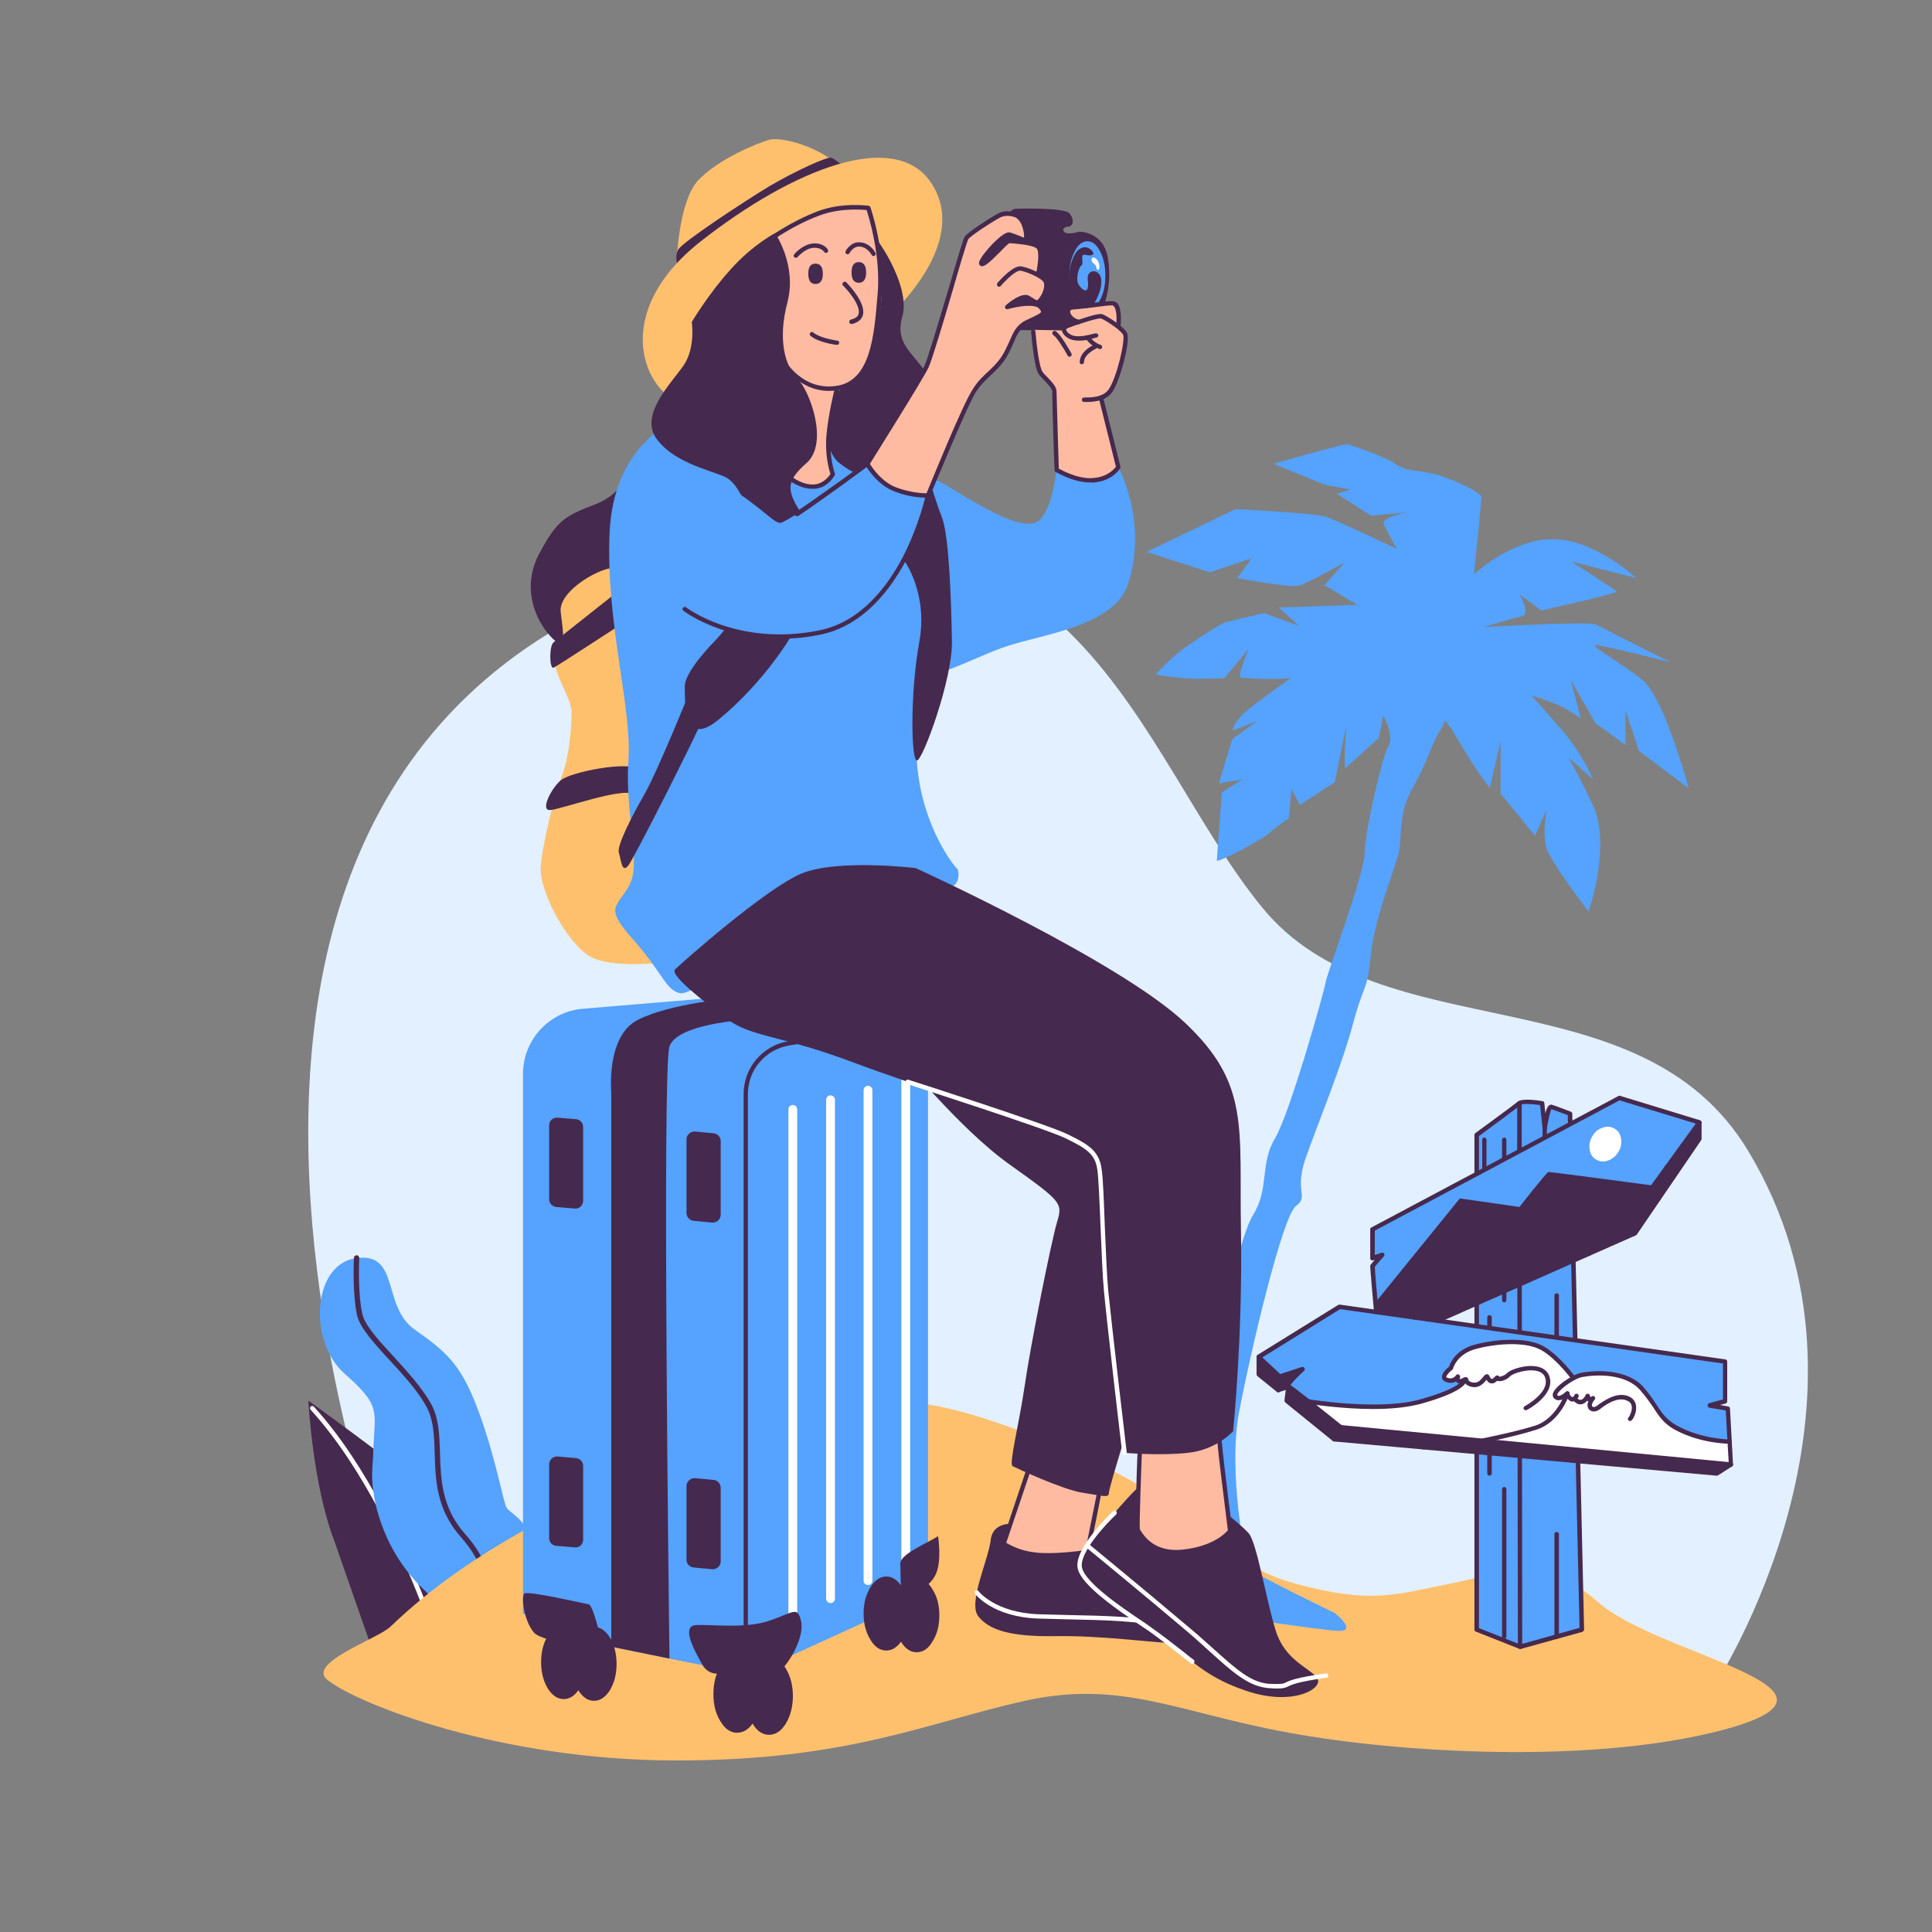 <svg xmlns="http://www.w3.org/2000/svg" xmlns:xlink="http://www.w3.org/1999/xlink" width="40" zoomAndPan="magnify" viewBox="0 0 30 30" height="40" preserveAspectRatio="xMidYMid meet" version="1.0"><rect x="0" y="0" width="30" height="30" fill="#808080" stroke="none"/><defs><clipPath id="5963cdcbf7"><path d="M 5 21 L 28 21 L 28 27.398 L 5 27.398 Z M 5 21 " clip-rule="nonzero"/></clipPath></defs><path fill="#e3f0ff" d="M 23.238 25.684 L 6.465 25.684 C 6.465 25.684 0.496 11.605 11.07 8.766 C 16.77 7.234 17.629 11.68 19.598 14.09 C 21.438 16.348 25.465 15.074 27.148 17.875 C 29.504 21.793 26.617 26.184 26.617 26.184 Z M 23.238 25.684 " fill-opacity="1" fill-rule="nonzero"/><path fill="#46294e" d="M 4.789 21.75 C 4.789 21.75 4.852 23.035 5.188 23.918 C 5.211 23.98 5.723 25.457 5.746 25.516 C 6.395 25.516 6.016 25.086 6.598 25.07 C 6.793 25.062 7.312 25.059 7.383 25.074 C 7.328 24.598 7.102 23.469 6.211 22.801 C 5.059 21.938 4.789 21.75 4.789 21.75 Z M 4.789 21.75 " fill-opacity="1" fill-rule="nonzero"/><path fill="#ffffff" d="M 6.648 25.113 C 6.633 25.113 6.621 25.102 6.613 25.09 C 6.254 24.129 5.648 22.797 4.824 21.891 C 4.809 21.875 4.812 21.852 4.824 21.84 C 4.84 21.828 4.859 21.828 4.875 21.844 C 5.707 22.758 6.316 24.102 6.68 25.066 C 6.688 25.082 6.676 25.102 6.66 25.109 C 6.656 25.109 6.652 25.113 6.648 25.113 Z M 6.648 25.113 " fill-opacity="1" fill-rule="nonzero"/><path fill="#55a2ff" d="M 5.348 21.328 C 5.926 21.836 5.82 21.902 5.797 22.52 C 5.793 22.621 5.789 22.715 5.781 22.801 C 5.754 23.23 5.914 23.863 6.309 24.379 C 6.625 24.793 6.746 24.734 6.75 25.027 C 6.816 25.047 6.883 25.059 6.953 25.074 C 7.137 25.113 8.336 25.062 8.527 25.074 C 8.516 24.922 8.426 24.258 8.273 23.918 C 8.215 23.793 8.164 23.711 8.117 23.652 C 8.02 23.527 7.938 23.5 7.867 23.414 C 7.824 23.363 7.691 22.605 7.426 21.902 C 7.285 21.523 7.16 21.297 6.992 21.105 C 6.848 20.941 6.676 20.812 6.438 20.645 C 5.926 20.281 6.215 19.449 5.539 19.535 C 4.859 19.617 4.773 20.816 5.348 21.328 Z M 5.348 21.328 " fill-opacity="1" fill-rule="nonzero"/><path fill="#46294e" d="M 7.555 25.109 C 7.551 25.109 7.547 25.109 7.543 25.109 C 7.523 25.105 7.508 25.082 7.516 25.059 C 7.617 24.652 7.496 24.254 7.16 23.871 C 6.773 23.438 6.762 22.977 6.75 22.566 C 6.742 22.301 6.734 22.051 6.625 21.848 C 6.492 21.602 6.27 21.359 6.051 21.121 C 5.801 20.852 5.586 20.613 5.543 20.418 C 5.469 20.062 5.496 19.555 5.496 19.531 C 5.496 19.508 5.516 19.492 5.539 19.492 C 5.562 19.492 5.578 19.512 5.578 19.535 C 5.578 19.539 5.551 20.059 5.625 20.398 C 5.66 20.574 5.879 20.812 6.113 21.066 C 6.332 21.305 6.559 21.555 6.699 21.809 C 6.816 22.027 6.824 22.289 6.832 22.562 C 6.844 22.957 6.855 23.406 7.219 23.816 C 7.578 24.219 7.703 24.645 7.594 25.082 C 7.59 25.098 7.574 25.109 7.555 25.109 Z M 7.555 25.109 " fill-opacity="1" fill-rule="nonzero"/><g clip-path="url(#5963cdcbf7)"><path fill="#ffc06e" d="M 6.059 25.262 C 7.379 23.992 9.121 23.199 11.266 22.305 C 13.41 21.406 14.523 21.656 16.594 22.52 C 18.664 23.383 18.891 24.258 20.098 24.586 C 21.305 24.914 21.645 24.762 22.543 24.586 C 23.441 24.41 23.883 24.066 24.832 24.891 C 25.781 25.715 29.137 26.227 26.75 26.863 C 24.727 27.398 21.742 27.223 20.016 26.906 C 18.285 26.59 17.418 26.078 15.914 26.41 C 14.414 26.742 13.164 27.344 10.473 27.336 C 7.785 27.332 5.582 26.473 5.09 26.09 C 4.742 25.828 5.863 25.449 6.059 25.262 Z M 6.059 25.262 " fill-opacity="1" fill-rule="nonzero"/></g><path fill="#55a2ff" d="M 20.727 25.047 C 20.727 25.047 19.457 24.434 19.398 24.355 C 19.34 24.273 19.062 22.848 19.242 21.918 C 19.418 20.988 19.914 18.887 20.121 18.73 C 20.332 18.57 20.094 18.512 20.27 17.996 C 20.449 17.48 20.844 16.531 21.012 15.887 C 21.184 15.246 21.23 15.414 21.289 14.809 C 21.352 14.203 21.715 13.371 21.734 13.164 C 21.758 12.957 21.734 12.582 21.926 12.254 C 22.113 11.926 22.23 11.602 22.289 11.473 C 22.352 11.344 22.418 11.285 22.43 11.203 C 22.438 11.125 22.715 11.621 22.855 11.84 C 22.992 12.055 23.133 12.234 23.133 12.234 L 23.301 11.512 L 23.301 12.324 L 23.836 12.977 L 24.016 12.57 C 24.016 12.57 23.945 12.957 24.016 13.176 C 24.082 13.395 24.668 14.156 24.668 14.156 C 24.668 14.156 25.023 13.137 24.738 12.512 C 24.449 11.887 24.332 11.75 24.371 11.777 C 24.41 11.809 24.738 12.105 24.738 12.105 C 24.738 12.105 24.578 11.711 24.25 11.332 C 23.926 10.957 23.777 10.797 23.777 10.797 C 23.777 10.797 24.172 10.918 24.332 11.016 C 24.488 11.113 24.547 11.156 24.547 11.156 L 24.391 10.562 L 24.777 11.234 C 24.777 11.234 24.926 11.332 25.082 11.453 L 25.242 11.57 L 25.242 11.035 L 25.449 11.66 L 26.223 12.242 C 26.223 12.242 25.844 10.836 25.508 10.562 C 25.172 10.285 24.648 10.008 24.785 10.016 C 24.926 10.027 25.945 10.285 25.945 10.285 C 25.945 10.285 24.895 9.758 24.785 9.699 C 24.676 9.641 23.043 9.738 23.043 9.738 C 23.043 9.738 23.48 9.602 23.629 9.57 C 23.777 9.539 23.598 9.234 23.598 9.234 L 23.934 9.48 C 23.934 9.48 25.121 9.215 25.102 9.184 C 25.082 9.156 24.398 8.719 24.398 8.719 L 25.41 8.977 C 25.41 8.977 24.758 8.371 24.113 8.371 C 23.469 8.371 22.887 8.918 22.887 8.918 C 22.887 8.918 23.004 7.789 23.004 7.719 C 23.004 7.648 22.559 7.434 22.281 7.363 C 22.004 7.293 21.824 7.324 21.668 7.203 C 21.508 7.086 20.984 6.918 20.934 6.898 C 20.883 6.879 19.777 7.203 19.777 7.203 C 19.777 7.203 20.547 7.52 20.586 7.531 C 20.629 7.539 20.973 7.602 20.973 7.602 L 20.758 7.668 L 21.289 8.008 L 21.836 7.957 C 21.836 7.957 21.438 8.035 21.488 8.145 C 21.539 8.254 21.688 8.52 21.688 8.52 C 21.688 8.52 20.766 8.086 20.598 8.027 C 20.43 7.965 19.184 7.906 19.184 7.906 L 17.805 8.57 L 18.785 8.887 L 19.438 8.668 L 19.211 8.977 C 19.211 8.977 20.043 9.133 20.172 9.094 C 20.301 9.055 20.875 8.738 20.875 8.738 L 20.566 9.086 L 21.074 9.391 L 19.855 9.434 L 20.172 9.719 L 19.629 9.52 C 19.629 9.52 19.074 9.648 19.012 9.668 C 18.953 9.688 18.547 9.945 18.359 10.086 C 18.172 10.223 17.945 10.473 17.945 10.473 C 17.945 10.473 18.359 10.551 18.688 10.539 L 19.012 10.531 L 19.391 10.074 C 19.391 10.074 19.203 10.512 19.27 10.52 C 19.34 10.531 19.758 10.562 20.043 10.531 C 20.043 10.531 19.695 10.77 19.418 10.988 C 19.141 11.203 19.141 11.344 19.141 11.344 L 19.52 11.195 L 19.133 11.48 L 18.926 12.164 L 19.289 12.105 L 18.973 12.305 C 18.973 12.305 18.895 13.324 18.895 13.363 C 18.895 13.402 19.547 13.074 19.707 12.938 C 19.863 12.797 20.012 12.711 20.012 12.711 L 20.055 12.254 L 20.184 12.5 L 20.727 12.145 L 20.906 11.262 C 20.906 11.262 20.855 11.965 20.895 11.926 C 20.934 11.887 21.41 11.461 21.41 11.461 L 21.48 11.105 C 21.48 11.105 21.656 11.441 21.559 11.59 C 21.461 11.738 21.184 12.965 21.191 13.242 C 21.203 13.52 20.609 15.105 20.586 15.246 C 20.566 15.383 20.031 17.285 19.797 17.68 C 19.559 18.074 19.715 18.453 19.457 18.867 C 19.203 19.285 18.906 21.008 18.746 21.363 C 18.586 21.719 18.383 22.57 18.277 22.887 C 18.172 23.207 18.074 23.84 17.637 24.312 C 17.203 24.789 16.863 24.828 16.43 24.949 C 15.992 25.066 15.914 25.227 16.211 25.227 C 16.508 25.227 17.301 24.887 17.914 24.949 C 18.527 25.008 20.43 25.305 20.766 25.324 C 21.102 25.344 20.727 25.047 20.727 25.047 Z M 20.727 25.047 " fill-opacity="1" fill-rule="nonzero"/><path fill="#55a2ff" d="M 22.93 25.305 L 22.93 17.621 C 22.93 17.621 23.535 17.18 23.594 17.129 C 23.648 17.082 23.945 17.129 23.945 17.129 L 23.984 17.516 C 23.984 17.516 24.035 17.18 24.086 17.188 C 24.133 17.195 24.379 17.293 24.379 17.293 L 24.562 25.305 L 23.605 25.57 Z M 22.93 25.305 " fill-opacity="1" fill-rule="nonzero"/><path fill="#46294e" d="M 23.605 25.605 C 23.586 25.605 23.57 25.59 23.57 25.57 L 23.559 18.609 L 23.559 17.129 C 23.559 17.109 23.574 17.098 23.594 17.098 C 23.613 17.098 23.629 17.109 23.629 17.129 L 23.629 18.609 L 23.637 25.57 C 23.637 25.59 23.625 25.605 23.605 25.605 Z M 23.605 25.605 " fill-opacity="1" fill-rule="nonzero"/><path fill="#46294e" d="M 23.359 25.449 C 23.34 25.449 23.324 25.434 23.324 25.414 L 23.324 23.125 C 23.324 23.105 23.34 23.09 23.359 23.09 C 23.375 23.09 23.391 23.105 23.391 23.125 L 23.391 25.414 C 23.391 25.434 23.375 25.449 23.359 25.449 Z M 23.359 25.449 " fill-opacity="1" fill-rule="nonzero"/><path fill="#46294e" d="M 23.129 22.914 C 23.109 22.914 23.094 22.898 23.094 22.879 L 23.094 20.457 C 23.094 20.438 23.109 20.422 23.129 20.422 C 23.148 20.422 23.164 20.438 23.164 20.457 L 23.164 22.879 C 23.164 22.898 23.148 22.914 23.129 22.914 Z M 23.129 22.914 " fill-opacity="1" fill-rule="nonzero"/><path fill="#46294e" d="M 23.359 20.223 C 23.34 20.223 23.324 20.207 23.324 20.188 L 23.324 17.699 C 23.324 17.68 23.34 17.664 23.359 17.664 C 23.375 17.664 23.391 17.68 23.391 17.699 L 23.391 20.188 C 23.391 20.207 23.375 20.223 23.359 20.223 Z M 23.359 20.223 " fill-opacity="1" fill-rule="nonzero"/><path fill="#46294e" d="M 23.047 19.297 C 23.027 19.297 23.016 19.281 23.016 19.262 L 23.016 17.699 C 23.016 17.68 23.027 17.664 23.047 17.664 C 23.066 17.664 23.082 17.68 23.082 17.699 L 23.082 19.262 C 23.082 19.281 23.066 19.297 23.047 19.297 Z M 23.047 19.297 " fill-opacity="1" fill-rule="nonzero"/><path fill="#46294e" d="M 23.984 18.887 C 23.969 18.887 23.953 18.871 23.953 18.852 L 23.953 17.516 C 23.953 17.496 23.969 17.48 23.984 17.48 C 24.004 17.48 24.02 17.496 24.02 17.516 L 24.02 18.852 C 24.02 18.871 24.004 18.887 23.984 18.887 Z M 23.984 18.887 " fill-opacity="1" fill-rule="nonzero"/><path fill="#46294e" d="M 21.922 20.453 L 22.324 20.508 L 25.391 19.148 L 26.387 17.688 L 26.387 17.445 L 25.254 19.008 Z M 21.922 20.453 " fill-opacity="1" fill-rule="nonzero"/><path fill="#46294e" d="M 24.172 21.703 C 24.152 21.703 24.137 21.688 24.137 21.668 L 24.137 20.113 C 24.137 20.098 24.152 20.082 24.172 20.082 C 24.191 20.082 24.207 20.098 24.207 20.113 L 24.207 21.668 C 24.207 21.688 24.191 21.703 24.172 21.703 Z M 24.172 21.703 " fill-opacity="1" fill-rule="nonzero"/><path fill="#46294e" d="M 24.172 25.449 C 24.152 25.449 24.137 25.434 24.137 25.414 L 24.137 23.82 C 24.137 23.801 24.152 23.789 24.172 23.789 C 24.191 23.789 24.207 23.801 24.207 23.82 L 24.207 25.414 C 24.207 25.434 24.191 25.449 24.172 25.449 Z M 24.172 25.449 " fill-opacity="1" fill-rule="nonzero"/><path fill="#46294e" d="M 23.605 25.605 C 23.602 25.605 23.594 25.605 23.59 25.602 L 22.918 25.336 C 22.902 25.332 22.895 25.32 22.895 25.305 L 22.895 17.621 C 22.895 17.609 22.898 17.602 22.91 17.594 C 22.914 17.59 23.516 17.152 23.57 17.105 C 23.637 17.051 23.879 17.086 23.949 17.098 C 23.965 17.098 23.977 17.109 23.98 17.125 L 23.996 17.285 C 24.012 17.227 24.031 17.18 24.055 17.164 C 24.066 17.156 24.078 17.152 24.09 17.152 C 24.141 17.164 24.367 17.254 24.391 17.262 C 24.406 17.266 24.414 17.281 24.414 17.293 L 24.598 25.305 C 24.598 25.32 24.586 25.332 24.57 25.34 L 23.613 25.605 C 23.609 25.605 23.605 25.605 23.605 25.605 Z M 22.965 25.281 L 23.605 25.535 L 24.527 25.277 L 24.344 17.316 C 24.258 17.285 24.137 17.238 24.09 17.223 C 24.07 17.262 24.039 17.402 24.02 17.52 C 24.016 17.535 24.004 17.551 23.984 17.551 C 23.969 17.551 23.953 17.535 23.953 17.52 L 23.914 17.16 C 23.785 17.141 23.641 17.133 23.613 17.156 C 23.562 17.203 23.059 17.57 22.965 17.641 Z M 22.965 25.281 " fill-opacity="1" fill-rule="nonzero"/><path fill="#55a2ff" d="M 19.547 21.07 L 19.676 20.992 L 20.801 20.293 L 26.789 21.145 L 26.789 21.758 L 26.551 21.824 L 26.828 21.871 L 26.879 22.742 L 20.82 22.164 L 19.996 21.516 L 20.207 21.277 L 19.895 21.367 C 19.871 21.375 19.547 21.07 19.547 21.07 Z M 19.547 21.07 " fill-opacity="1" fill-rule="nonzero"/><path fill="#55a2ff" d="M 21.441 20.383 C 21.441 20.383 21.371 20.402 21.359 20.32 C 21.344 20.242 21.312 19.66 21.312 19.66 L 21.465 19.484 L 21.312 19.539 L 21.312 19.086 L 25.145 17.047 L 26.387 17.43 L 25.25 18.996 L 21.969 20.457 Z M 21.441 20.383 " fill-opacity="1" fill-rule="nonzero"/><path fill="#46294e" d="M 19.547 21.07 L 19.633 21.152 C 19.633 21.152 19.871 21.371 19.883 21.371 C 19.895 21.367 20.227 21.258 20.227 21.258 L 20.008 21.492 C 20.008 21.492 19.977 21.52 20.066 21.574 C 20.16 21.625 20.82 22.18 20.82 22.18 L 26.855 22.742 L 26.656 22.879 L 20.719 22.348 L 19.98 21.75 L 20 21.543 L 19.879 21.574 C 19.879 21.574 19.863 21.598 19.832 21.57 C 19.801 21.547 19.539 21.34 19.539 21.34 Z M 19.547 21.07 " fill-opacity="1" fill-rule="nonzero"/><path fill="#ffffff" d="M 20.332 21.773 C 20.332 21.773 20.387 21.766 20.418 21.777 C 20.445 21.789 20.992 21.844 21.234 21.844 C 21.48 21.84 21.695 21.855 22.102 21.754 C 22.508 21.648 22.637 21.539 22.684 21.504 C 22.73 21.473 22.723 21.441 22.691 21.445 C 22.664 21.453 22.621 21.434 22.625 21.422 C 22.633 21.406 22.637 21.414 22.562 21.434 C 22.488 21.449 22.422 21.434 22.426 21.375 C 22.43 21.316 22.527 21.246 22.527 21.246 C 22.527 21.246 22.625 20.977 22.879 20.922 C 23.129 20.863 23.586 20.777 23.879 20.902 C 24.172 21.027 24.355 21.305 24.355 21.305 C 24.355 21.305 24.43 21.41 24.453 21.391 C 24.477 21.367 24.875 21.281 25.152 21.363 C 25.43 21.445 25.535 21.594 25.652 21.766 C 25.77 21.941 25.832 22.094 26.129 22.223 C 26.527 22.391 26.855 22.387 26.855 22.387 L 26.879 22.742 L 20.82 22.164 Z M 20.332 21.773 " fill-opacity="1" fill-rule="nonzero"/><path fill="#46294e" d="M 22.324 20.543 C 22.309 20.543 22.297 20.535 22.293 20.523 C 22.285 20.504 22.293 20.484 22.309 20.477 L 25.367 19.121 L 26.352 17.676 L 26.352 17.453 L 25.148 17.086 L 21.348 19.109 L 21.348 19.488 L 21.453 19.453 C 21.465 19.449 21.484 19.453 21.492 19.465 C 21.5 19.48 21.5 19.496 21.488 19.508 C 21.43 19.574 21.363 19.648 21.348 19.672 C 21.348 19.73 21.383 20.113 21.406 20.371 C 21.406 20.391 21.395 20.406 21.375 20.406 C 21.355 20.41 21.34 20.395 21.336 20.375 C 21.273 19.676 21.277 19.66 21.277 19.652 C 21.281 19.645 21.281 19.637 21.348 19.562 L 21.324 19.57 C 21.312 19.574 21.301 19.574 21.293 19.566 C 21.281 19.559 21.277 19.551 21.277 19.539 L 21.277 19.086 C 21.277 19.074 21.285 19.062 21.297 19.059 L 25.129 17.02 C 25.137 17.016 25.145 17.012 25.156 17.016 L 26.395 17.395 C 26.41 17.402 26.422 17.414 26.422 17.43 L 26.422 17.688 C 26.422 17.695 26.418 17.699 26.414 17.707 L 25.418 19.168 C 25.414 19.176 25.41 19.18 25.406 19.18 L 22.336 20.539 C 22.332 20.543 22.328 20.543 22.324 20.543 Z M 21.344 19.676 Z M 21.344 19.676 " fill-opacity="1" fill-rule="nonzero"/><path fill="#46294e" d="M 26.656 22.914 C 26.656 22.914 26.652 22.914 26.652 22.914 L 20.715 22.383 C 20.707 22.383 20.703 22.379 20.695 22.375 L 19.957 21.777 C 19.949 21.77 19.945 21.758 19.945 21.746 L 19.965 21.582 L 19.859 21.617 C 19.852 21.621 19.836 21.621 19.828 21.613 L 19.523 21.367 C 19.516 21.359 19.512 21.352 19.512 21.34 L 19.512 21.07 C 19.512 21.059 19.52 21.047 19.527 21.039 L 20.781 20.262 C 20.789 20.258 20.797 20.258 20.805 20.258 L 26.793 21.109 C 26.809 21.113 26.82 21.125 26.82 21.145 L 26.82 21.758 C 26.82 21.773 26.812 21.789 26.797 21.793 L 26.707 21.816 L 26.836 21.84 C 26.852 21.844 26.863 21.855 26.863 21.871 L 26.91 22.738 C 26.914 22.75 26.906 22.762 26.895 22.77 L 26.676 22.91 C 26.668 22.914 26.664 22.914 26.656 22.914 Z M 20.73 22.316 L 26.648 22.844 L 26.844 22.723 L 26.797 21.902 L 26.543 21.859 C 26.527 21.855 26.516 21.84 26.516 21.824 C 26.516 21.809 26.523 21.793 26.539 21.789 L 26.754 21.73 L 26.754 21.172 L 20.809 20.328 L 19.582 21.09 L 19.582 21.324 L 19.855 21.547 L 19.992 21.496 C 20.004 21.492 20.016 21.496 20.027 21.5 C 20.035 21.508 20.039 21.52 20.039 21.531 L 20.016 21.734 Z M 20.73 22.316 " fill-opacity="1" fill-rule="nonzero"/><path fill="#46294e" d="M 21.957 20.492 C 21.945 20.492 21.934 20.484 21.926 20.469 C 21.918 20.453 21.926 20.434 21.945 20.426 L 25.234 18.961 L 26.359 17.41 C 26.371 17.395 26.391 17.391 26.406 17.402 C 26.422 17.414 26.426 17.434 26.414 17.449 L 25.285 19.008 C 25.281 19.016 25.273 19.02 25.27 19.02 L 21.973 20.488 C 21.969 20.488 21.961 20.492 21.957 20.492 Z M 21.957 20.492 " fill-opacity="1" fill-rule="nonzero"/><path fill="#46294e" d="M 25.363 19.195 C 25.352 19.195 25.34 19.191 25.332 19.18 L 25.227 19.008 C 25.215 18.992 25.223 18.969 25.238 18.961 C 25.254 18.949 25.273 18.957 25.285 18.973 L 25.391 19.145 C 25.402 19.16 25.395 19.18 25.379 19.191 C 25.375 19.195 25.367 19.195 25.363 19.195 Z M 25.363 19.195 " fill-opacity="1" fill-rule="nonzero"/><path fill="#46294e" d="M 25.984 18.312 C 25.973 18.312 25.961 18.309 25.953 18.297 L 25.855 18.141 C 25.844 18.125 25.848 18.105 25.863 18.094 C 25.883 18.082 25.902 18.09 25.914 18.105 L 26.012 18.262 C 26.023 18.277 26.02 18.297 26 18.309 C 25.996 18.312 25.988 18.312 25.984 18.312 Z M 25.984 18.312 " fill-opacity="1" fill-rule="nonzero"/><path fill="#46294e" d="M 25.758 18.645 C 25.746 18.645 25.738 18.641 25.73 18.629 L 25.617 18.473 C 25.605 18.457 25.609 18.434 25.625 18.422 C 25.641 18.414 25.664 18.418 25.672 18.434 L 25.785 18.59 C 25.797 18.605 25.793 18.625 25.777 18.637 C 25.773 18.641 25.766 18.645 25.758 18.645 Z M 25.758 18.645 " fill-opacity="1" fill-rule="nonzero"/><path fill="#46294e" d="M 24.672 19.504 C 24.66 19.504 24.648 19.496 24.645 19.488 L 24.531 19.316 C 24.523 19.301 24.527 19.281 24.543 19.27 C 24.559 19.258 24.578 19.266 24.59 19.281 L 24.699 19.449 C 24.711 19.465 24.707 19.488 24.691 19.496 C 24.684 19.5 24.68 19.504 24.672 19.504 Z M 24.672 19.504 " fill-opacity="1" fill-rule="nonzero"/><path fill="#46294e" d="M 23.211 20.148 C 23.203 20.148 23.195 20.145 23.188 20.141 L 23.027 19.996 C 23.012 19.984 23.008 19.965 23.023 19.949 C 23.035 19.934 23.055 19.934 23.07 19.945 L 23.234 20.09 C 23.25 20.102 23.25 20.125 23.238 20.137 C 23.23 20.145 23.223 20.148 23.211 20.148 Z M 23.211 20.148 " fill-opacity="1" fill-rule="nonzero"/><path fill="#46294e" d="M 22.637 20.402 C 22.629 20.402 22.621 20.398 22.613 20.395 L 22.457 20.25 C 22.445 20.234 22.441 20.215 22.457 20.199 C 22.469 20.188 22.492 20.188 22.504 20.199 L 22.66 20.344 C 22.676 20.355 22.676 20.379 22.664 20.391 C 22.656 20.398 22.648 20.402 22.637 20.402 Z M 22.637 20.402 " fill-opacity="1" fill-rule="nonzero"/><path fill="#46294e" d="M 26.879 22.777 C 26.875 22.777 26.875 22.773 26.875 22.773 L 20.816 22.199 C 20.809 22.195 20.805 22.195 20.797 22.191 C 20.508 21.957 20.031 21.582 19.992 21.559 C 19.977 21.555 19.969 21.543 19.965 21.527 C 19.961 21.504 19.969 21.473 20.086 21.348 C 20.09 21.344 20.094 21.34 20.098 21.336 L 19.879 21.406 C 19.867 21.41 19.855 21.406 19.848 21.398 L 19.523 21.094 C 19.508 21.082 19.508 21.059 19.52 21.047 C 19.535 21.031 19.555 21.031 19.57 21.047 L 19.879 21.336 L 20.215 21.227 C 20.23 21.223 20.246 21.227 20.254 21.242 C 20.266 21.254 20.262 21.273 20.25 21.285 C 20.16 21.367 20.062 21.469 20.039 21.508 C 20.156 21.586 20.66 21.992 20.832 22.129 L 26.879 22.707 C 26.898 22.707 26.914 22.727 26.91 22.746 C 26.91 22.762 26.895 22.777 26.879 22.777 Z M 20.02 21.496 Z M 20.02 21.496 " fill-opacity="1" fill-rule="nonzero"/><path fill="#46294e" d="M 19.848 21.621 C 19.828 21.617 19.812 21.602 19.816 21.582 L 19.836 21.371 C 19.836 21.352 19.855 21.336 19.875 21.34 C 19.891 21.34 19.906 21.359 19.902 21.375 L 19.883 21.59 C 19.883 21.605 19.867 21.621 19.848 21.621 Z M 19.848 21.621 " fill-opacity="1" fill-rule="nonzero"/><path fill="#46294e" d="M 20.719 22.383 C 20.711 22.383 20.707 22.379 20.699 22.379 C 20.684 22.367 20.68 22.348 20.688 22.332 L 20.789 22.148 C 20.801 22.129 20.82 22.125 20.836 22.133 C 20.852 22.145 20.859 22.164 20.852 22.18 L 20.746 22.363 C 20.742 22.375 20.73 22.383 20.719 22.383 Z M 20.719 22.383 " fill-opacity="1" fill-rule="nonzero"/><path fill="#46294e" d="M 20.312 22.055 C 20.309 22.055 20.305 22.055 20.301 22.051 C 20.285 22.047 20.273 22.027 20.281 22.008 L 20.355 21.809 C 20.363 21.789 20.383 21.781 20.402 21.789 C 20.418 21.797 20.426 21.816 20.422 21.832 L 20.344 22.031 C 20.34 22.047 20.328 22.055 20.312 22.055 Z M 20.312 22.055 " fill-opacity="1" fill-rule="nonzero"/><path fill="#46294e" d="M 22.109 22.508 C 22.105 22.508 22.105 22.508 22.102 22.508 C 22.082 22.504 22.07 22.484 22.074 22.465 L 22.113 22.281 C 22.117 22.266 22.137 22.254 22.156 22.258 C 22.172 22.262 22.184 22.277 22.18 22.297 L 22.145 22.48 C 22.141 22.496 22.125 22.508 22.109 22.508 Z M 22.109 22.508 " fill-opacity="1" fill-rule="nonzero"/><path fill="#46294e" d="M 24.41 22.715 C 24.41 22.715 24.406 22.715 24.406 22.711 C 24.387 22.711 24.375 22.691 24.379 22.672 L 24.41 22.504 C 24.414 22.484 24.434 22.473 24.453 22.477 C 24.473 22.48 24.484 22.496 24.48 22.516 L 24.445 22.688 C 24.441 22.703 24.426 22.715 24.41 22.715 Z M 24.41 22.715 " fill-opacity="1" fill-rule="nonzero"/><path fill="#46294e" d="M 25.926 22.848 C 25.922 22.848 25.918 22.848 25.914 22.848 C 25.895 22.84 25.887 22.82 25.895 22.801 L 25.961 22.645 C 25.969 22.625 25.988 22.617 26.008 22.625 C 26.023 22.633 26.031 22.652 26.023 22.672 L 25.957 22.828 C 25.953 22.84 25.941 22.848 25.926 22.848 Z M 25.926 22.848 " fill-opacity="1" fill-rule="nonzero"/><path fill="#46294e" d="M 21.359 20.223 L 22.668 18.609 L 23.594 18.742 C 23.594 18.742 24.012 18.207 24.043 18.199 C 24.074 18.195 25.676 18.41 25.676 18.41 L 25.254 18.988 L 21.969 20.457 L 21.371 20.375 Z M 21.359 20.223 " fill-opacity="1" fill-rule="nonzero"/><path fill="#46294e" d="M 21.328 21.879 C 20.82 21.879 20.336 21.801 20.309 21.797 C 20.289 21.793 20.277 21.773 20.281 21.754 C 20.281 21.738 20.301 21.723 20.32 21.727 C 20.328 21.73 21.434 21.91 22.062 21.727 C 22.633 21.566 22.695 21.449 22.695 21.441 C 22.699 21.422 22.715 21.41 22.734 21.414 C 22.754 21.414 22.766 21.43 22.766 21.449 C 22.762 21.484 22.703 21.617 22.082 21.793 C 21.863 21.855 21.59 21.879 21.328 21.879 Z M 22.695 21.445 Z M 22.695 21.445 Z M 22.695 21.441 Z M 22.695 21.441 " fill-opacity="1" fill-rule="nonzero"/><path fill="#46294e" d="M 23.691 21.898 C 23.68 21.898 23.668 21.891 23.66 21.879 C 23.652 21.863 23.66 21.844 23.676 21.836 C 23.68 21.832 24.062 21.629 23.996 21.402 C 23.98 21.344 23.938 21.305 23.867 21.289 C 23.715 21.25 23.492 21.328 23.453 21.367 C 23.395 21.43 23.297 21.461 23.246 21.441 C 23.223 21.465 23.191 21.488 23.152 21.48 C 23.117 21.477 23.098 21.449 23.082 21.426 C 23.047 21.469 22.988 21.535 22.91 21.539 C 22.852 21.543 22.797 21.523 22.762 21.492 C 22.754 21.48 22.746 21.473 22.742 21.461 C 22.715 21.473 22.684 21.488 22.648 21.48 C 22.633 21.477 22.617 21.465 22.609 21.449 C 22.57 21.473 22.516 21.484 22.449 21.457 C 22.406 21.441 22.395 21.414 22.391 21.391 C 22.383 21.324 22.465 21.25 22.5 21.223 C 22.516 21.172 22.602 20.957 22.902 20.879 C 23.242 20.789 23.719 20.758 23.977 20.91 C 24.227 21.059 24.445 21.363 24.457 21.375 C 24.469 21.391 24.465 21.414 24.449 21.422 C 24.434 21.434 24.41 21.43 24.402 21.414 C 24.398 21.414 24.18 21.109 23.941 20.969 C 23.703 20.828 23.246 20.859 22.922 20.945 C 22.621 21.023 22.562 21.25 22.562 21.254 C 22.559 21.262 22.555 21.266 22.547 21.273 C 22.504 21.305 22.457 21.359 22.457 21.383 C 22.461 21.387 22.473 21.395 22.477 21.395 C 22.559 21.426 22.605 21.363 22.609 21.355 C 22.617 21.34 22.637 21.336 22.652 21.344 C 22.668 21.352 22.676 21.371 22.672 21.387 C 22.668 21.395 22.664 21.41 22.668 21.414 C 22.68 21.418 22.699 21.406 22.715 21.398 C 22.734 21.387 22.758 21.375 22.781 21.391 C 22.785 21.391 22.801 21.402 22.801 21.426 C 22.801 21.438 22.836 21.473 22.906 21.469 C 22.961 21.469 23.012 21.406 23.035 21.375 C 23.051 21.355 23.059 21.348 23.07 21.344 C 23.105 21.324 23.129 21.363 23.133 21.379 C 23.141 21.391 23.152 21.41 23.164 21.414 C 23.168 21.414 23.184 21.41 23.215 21.375 C 23.227 21.367 23.246 21.348 23.27 21.363 C 23.273 21.367 23.277 21.371 23.281 21.379 C 23.309 21.375 23.367 21.359 23.402 21.32 C 23.461 21.262 23.703 21.18 23.883 21.223 C 23.977 21.246 24.039 21.301 24.062 21.383 C 24.145 21.66 23.727 21.887 23.707 21.895 C 23.703 21.898 23.695 21.898 23.691 21.898 Z M 23.691 21.898 " fill-opacity="1" fill-rule="nonzero"/><path fill="#46294e" d="M 26.855 22.418 C 26.84 22.418 26.406 22.418 26.004 22.199 C 25.836 22.105 25.758 21.988 25.672 21.855 C 25.617 21.773 25.555 21.684 25.465 21.582 C 25.238 21.328 24.793 21.34 24.566 21.383 C 24.453 21.406 24.246 21.547 24.188 21.637 C 24.18 21.652 24.18 21.66 24.18 21.664 C 24.184 21.668 24.191 21.672 24.199 21.676 C 24.238 21.676 24.293 21.633 24.312 21.613 C 24.328 21.602 24.348 21.602 24.359 21.613 C 24.371 21.621 24.375 21.633 24.371 21.645 C 24.375 21.652 24.379 21.664 24.402 21.688 C 24.406 21.688 24.414 21.695 24.418 21.695 C 24.422 21.695 24.434 21.684 24.441 21.676 C 24.445 21.664 24.453 21.656 24.453 21.652 C 24.465 21.641 24.484 21.637 24.5 21.648 C 24.512 21.656 24.52 21.676 24.512 21.691 C 24.508 21.695 24.504 21.699 24.5 21.707 C 24.5 21.711 24.5 21.715 24.5 21.719 C 24.5 21.723 24.508 21.727 24.523 21.734 C 24.582 21.754 24.621 21.664 24.621 21.664 C 24.629 21.648 24.641 21.641 24.656 21.641 C 24.672 21.645 24.684 21.652 24.688 21.668 L 24.695 21.695 C 24.699 21.691 24.711 21.688 24.715 21.684 C 24.73 21.672 24.75 21.676 24.762 21.688 C 24.773 21.703 24.773 21.723 24.762 21.734 C 24.746 21.75 24.715 21.793 24.719 21.828 C 24.723 21.84 24.727 21.844 24.73 21.844 C 24.746 21.852 24.77 21.848 24.785 21.836 C 24.793 21.832 24.801 21.828 24.809 21.82 C 24.891 21.762 25.098 21.605 25.285 21.68 C 25.383 21.719 25.422 21.805 25.402 21.914 C 25.398 21.938 25.359 22.066 25.312 22.066 C 25.293 22.066 25.277 22.051 25.277 22.031 C 25.277 22.02 25.285 22.012 25.293 22.004 C 25.305 21.988 25.352 21.898 25.336 21.828 C 25.328 21.789 25.301 21.762 25.258 21.746 C 25.109 21.684 24.922 21.82 24.852 21.875 C 24.84 21.883 24.832 21.891 24.824 21.895 C 24.785 21.918 24.738 21.926 24.703 21.906 C 24.676 21.895 24.656 21.871 24.652 21.836 C 24.648 21.809 24.652 21.785 24.664 21.762 C 24.656 21.758 24.652 21.754 24.645 21.75 C 24.613 21.789 24.562 21.82 24.504 21.801 C 24.477 21.789 24.457 21.777 24.441 21.758 C 24.438 21.762 24.434 21.762 24.43 21.762 C 24.41 21.766 24.383 21.762 24.355 21.734 C 24.34 21.719 24.328 21.707 24.32 21.695 C 24.289 21.719 24.242 21.746 24.195 21.742 C 24.168 21.742 24.145 21.727 24.125 21.707 C 24.117 21.695 24.102 21.668 24.117 21.629 C 24.156 21.52 24.414 21.344 24.555 21.316 C 24.797 21.27 25.27 21.262 25.516 21.535 C 25.609 21.641 25.672 21.734 25.727 21.82 C 25.812 21.949 25.883 22.051 26.039 22.137 C 26.422 22.348 26.852 22.352 26.855 22.352 C 26.875 22.352 26.891 22.367 26.891 22.387 C 26.891 22.402 26.875 22.418 26.855 22.418 Z M 25.312 22 Z M 25.312 22 Z M 25.312 22 Z M 25.312 22 Z M 25.312 22 Z M 25.312 22 Z M 25.312 22 Z M 25.312 22 Z M 25.312 22 Z M 25.312 22 Z M 24.367 21.66 C 24.367 21.66 24.363 21.66 24.363 21.66 C 24.363 21.66 24.363 21.66 24.367 21.66 Z M 24.367 21.66 Z M 24.367 21.66 Z M 24.367 21.66 " fill-opacity="1" fill-rule="nonzero"/><path fill="#46294e" d="M 23.008 22.406 C 22.992 22.406 22.977 22.395 22.977 22.379 C 22.973 22.359 22.984 22.344 23.004 22.34 C 23.008 22.336 23.488 22.246 23.84 22.137 C 24.172 22.027 24.305 21.629 24.305 21.625 C 24.312 21.609 24.332 21.598 24.348 21.605 C 24.367 21.609 24.375 21.629 24.371 21.648 C 24.363 21.664 24.227 22.082 23.859 22.199 C 23.508 22.312 23.02 22.406 23.016 22.406 C 23.012 22.406 23.012 22.406 23.008 22.406 Z M 23.008 22.406 " fill-opacity="1" fill-rule="nonzero"/><path fill="#ffffff" d="M 25.066 17.523 C 25.125 17.555 25.16 17.605 25.172 17.68 C 25.184 17.75 25.172 17.816 25.133 17.883 C 25.094 17.949 25.039 17.996 24.973 18.02 C 24.906 18.047 24.844 18.039 24.789 18.008 C 24.73 17.977 24.695 17.922 24.684 17.852 C 24.672 17.781 24.684 17.715 24.723 17.648 C 24.762 17.578 24.812 17.535 24.883 17.512 C 24.949 17.484 25.012 17.492 25.066 17.523 Z M 25.066 17.523 " fill-opacity="1" fill-rule="nonzero"/><path fill="#55a2ff" d="M 14.41 16.34 L 14.41 24.738 L 11.637 26.004 L 10.395 25.754 L 9.492 25.57 L 9.223 25.516 L 8.121 25.055 L 8.121 16.676 C 8.121 16.148 8.527 15.707 9.051 15.664 L 11.938 15.422 Z M 14.41 16.34 " fill-opacity="1" fill-rule="nonzero"/><path fill="#ffffff" d="M 12.328 25.121 C 12.285 25.133 12.242 25.102 12.242 25.055 L 12.242 17.227 C 12.242 17.195 12.262 17.168 12.293 17.16 C 12.336 17.148 12.379 17.18 12.379 17.227 L 12.379 25.055 C 12.379 25.086 12.359 25.113 12.328 25.121 Z M 12.328 25.121 " fill-opacity="1" fill-rule="nonzero"/><path fill="#ffffff" d="M 12.914 24.891 C 12.871 24.902 12.828 24.867 12.828 24.824 L 12.828 17.078 C 12.828 17.047 12.848 17.02 12.875 17.012 C 12.922 17 12.965 17.031 12.965 17.078 L 12.965 24.824 C 12.965 24.855 12.945 24.883 12.914 24.891 Z M 12.914 24.891 " fill-opacity="1" fill-rule="nonzero"/><path fill="#ffffff" d="M 13.5 24.609 C 13.453 24.621 13.41 24.59 13.41 24.547 L 13.41 16.93 C 13.41 16.898 13.43 16.871 13.461 16.863 C 13.504 16.852 13.547 16.883 13.547 16.93 L 13.547 24.547 C 13.547 24.574 13.527 24.602 13.5 24.609 Z M 13.5 24.609 " fill-opacity="1" fill-rule="nonzero"/><path fill="#ffffff" d="M 14.082 24.367 C 14.039 24.379 13.996 24.348 13.996 24.301 L 13.996 16.781 C 13.996 16.75 14.016 16.723 14.043 16.715 C 14.09 16.703 14.133 16.734 14.133 16.781 L 14.133 24.301 C 14.133 24.332 14.113 24.359 14.082 24.367 Z M 14.082 24.367 " fill-opacity="1" fill-rule="nonzero"/><path fill="#ffc06e" d="M 8.543 8.957 C 8.543 8.957 8.637 10.148 8.625 10.312 C 8.617 10.477 8.867 10.852 8.875 11.039 C 8.879 11.227 8.848 11.719 8.727 12.043 C 8.602 12.363 8.41 13.172 8.395 13.48 C 8.379 13.785 8.715 14.512 9.105 14.816 C 9.496 15.125 10.957 14.91 11.105 14.723 C 11.254 14.535 11.777 10.246 11.008 9.172 C 10.238 8.094 9.504 8.141 9.309 8.363 C 9.109 8.59 8.543 8.957 8.543 8.957 Z M 8.543 8.957 " fill-opacity="1" fill-rule="nonzero"/><path fill="#46294e" d="M 9.609 9.172 C 9.609 9.172 8.664 9.922 8.598 9.973 C 8.527 10.02 8.527 10.395 8.598 10.367 C 8.664 10.336 9.781 9.605 9.781 9.605 Z M 9.609 9.172 " fill-opacity="1" fill-rule="nonzero"/><path fill="#46294e" d="M 9.57 8.824 C 9.398 8.766 8.66 9.16 8.707 9.508 C 8.75 9.852 8.801 10.16 8.543 9.875 C 8.289 9.594 8.102 9.094 8.379 8.586 C 8.656 8.074 8.766 8.016 9.25 7.828 C 9.734 7.641 9.715 7.242 9.781 7.594 C 9.852 7.945 9.57 8.824 9.57 8.824 Z M 9.57 8.824 " fill-opacity="1" fill-rule="nonzero"/><path fill="#46294e" d="M 9.941 11.949 C 9.758 11.809 8.855 11.988 8.707 12.117 C 8.559 12.242 8.383 12.59 8.543 12.578 C 8.707 12.57 9.652 12.223 9.84 12.332 C 10.031 12.441 9.941 11.949 9.941 11.949 Z M 9.941 11.949 " fill-opacity="1" fill-rule="nonzero"/><path fill="#46294e" d="M 15.777 23.668 C 15.758 23.66 15.414 23.613 15.383 23.918 C 15.348 24.219 15.027 24.891 15.191 25.098 C 15.355 25.309 15.684 25.418 16.402 25.406 C 17.121 25.395 17.938 25.512 18.203 25.512 C 18.465 25.512 19.012 24.918 18.387 24.496 C 17.762 24.074 16.801 23.918 16.766 23.91 C 16.73 23.902 15.777 23.668 15.777 23.668 Z M 15.777 23.668 " fill-opacity="1" fill-rule="nonzero"/><path fill="#ffbba2" d="M 16.008 22.711 L 15.586 23.969 C 15.586 23.969 15.832 24.164 16.195 24.152 C 16.559 24.137 16.883 24.102 16.883 24.102 L 17.082 23.109 Z M 16.008 22.711 " fill-opacity="1" fill-rule="nonzero"/><path fill="#46294e" d="M 16.262 24.188 C 16.188 24.188 16.117 24.184 16.055 24.176 C 15.746 24.137 15.574 24.004 15.566 23.996 C 15.555 23.988 15.551 23.973 15.555 23.957 L 15.977 22.699 C 15.977 22.691 15.984 22.684 15.992 22.68 C 16 22.676 16.012 22.676 16.02 22.68 L 17.098 23.043 C 17.113 23.047 17.121 23.059 17.121 23.074 C 17.121 23.094 17.012 23.648 16.918 24.109 C 16.914 24.121 16.902 24.133 16.891 24.137 C 16.871 24.137 16.547 24.188 16.262 24.188 Z M 15.625 23.957 C 15.68 23.988 15.832 24.078 16.066 24.105 C 16.324 24.141 16.75 24.086 16.855 24.07 C 16.926 23.719 17.027 23.219 17.051 23.098 L 16.031 22.754 Z M 15.625 23.957 " fill-opacity="1" fill-rule="nonzero"/><path fill="#ffffff" d="M 18.023 25.27 C 18.02 25.27 18.016 25.27 18.012 25.266 C 17.742 25.172 17.152 25.156 16.582 25.145 C 16.43 25.141 16.273 25.137 16.125 25.133 C 15.418 25.109 15.152 24.762 15.141 24.75 C 15.129 24.734 15.133 24.711 15.148 24.699 C 15.16 24.691 15.184 24.691 15.195 24.707 C 15.195 24.711 15.457 25.043 16.129 25.066 C 16.273 25.07 16.434 25.074 16.582 25.078 C 17.16 25.09 17.754 25.102 18.035 25.203 C 18.055 25.207 18.062 25.227 18.055 25.246 C 18.051 25.262 18.039 25.27 18.023 25.27 Z M 18.023 25.27 " fill-opacity="1" fill-rule="nonzero"/><path fill="#46294e" d="M 17.664 23.109 C 17.664 23.109 17.648 23.098 17.281 23.52 C 16.918 23.938 16.66 24.211 16.809 24.449 C 16.957 24.684 17.332 24.953 17.887 25.316 C 18.438 25.684 18.617 26.008 19.348 26.254 C 20.078 26.504 20.562 26.215 20.453 26.059 C 20.344 25.898 19.961 25.793 19.812 25.328 C 19.664 24.863 19.516 23.945 19.387 23.805 C 19.258 23.668 19.07 23.531 19.07 23.516 C 19.07 23.504 17.59 23.055 17.664 23.109 Z M 17.664 23.109 " fill-opacity="1" fill-rule="nonzero"/><path fill="#ffbba2" d="M 17.699 22.461 L 17.668 23.766 C 17.668 23.766 17.887 24.195 18.406 24.09 C 18.922 23.984 19.105 23.773 19.105 23.773 L 18.926 22.125 Z M 17.699 22.461 " fill-opacity="1" fill-rule="nonzero"/><path fill="#46294e" d="M 13.895 16.324 C 13.98 16.371 14.871 17.512 15.688 18.09 C 16.5 18.668 16.5 18.684 16.414 18.977 C 16.324 19.273 15.996 20.918 15.91 21.527 C 15.82 22.137 15.664 22.73 15.723 22.766 C 15.785 22.797 16.5 23.133 16.816 23.18 C 17.133 23.227 17.219 23.266 17.219 23.18 C 17.219 23.094 17.629 21.801 17.629 21.758 C 17.629 21.711 18.398 17.719 17.508 17.027 C 16.621 16.336 13.895 16.324 13.895 16.324 Z M 13.895 16.324 " fill-opacity="1" fill-rule="nonzero"/><path fill="#55a2ff" d="M 12.688 7.285 C 12.688 7.285 13.961 7.074 14.734 7.559 C 15.508 8.039 15.961 8.246 16.148 8.07 C 16.34 7.891 16.406 7.297 16.406 7.297 C 16.406 7.297 16.738 7.535 16.984 7.457 C 17.234 7.379 17.367 7.254 17.367 7.254 C 17.367 7.254 17.836 8.117 17.512 9.082 C 17.297 9.715 16.207 9.848 15.656 10.027 C 15.109 10.203 14.398 10.648 13.906 10.516 C 13.418 10.383 12.188 8.781 12.375 8.363 C 12.559 7.949 12.688 7.285 12.688 7.285 Z M 12.688 7.285 " fill-opacity="1" fill-rule="nonzero"/><path fill="#55a2ff" d="M 10.879 6.305 C 10.453 6.504 9.527 6.887 9.465 8.281 C 9.406 9.676 9.816 10.984 9.758 11.809 C 9.699 12.633 9.965 13.391 9.773 13.746 C 9.578 14.102 9.371 14.07 9.832 14.59 C 10.293 15.109 10.336 15.375 10.559 15.422 C 10.781 15.465 11.656 14.695 12.375 14.16 C 13.094 13.629 14.176 13.508 14.547 13.715 C 14.914 13.922 14.914 13.523 14.855 13.48 C 14.797 13.434 14.102 12.547 14.25 11.242 C 14.398 9.938 14.621 9.418 14.41 8.602 C 14.203 7.789 13.727 6.766 13.469 6.66 C 13.211 6.559 10.879 6.305 10.879 6.305 Z M 10.879 6.305 " fill-opacity="1" fill-rule="nonzero"/><path fill="#46294e" d="M 11.816 8.895 C 11.816 8.895 11.453 9.582 11.117 9.934 C 10.848 10.211 10.621 10.508 10.633 10.676 C 10.641 10.844 10.586 11.645 11.156 11.176 C 11.832 10.621 12.363 9.852 12.52 9.406 C 12.676 8.965 11.816 8.895 11.816 8.895 Z M 11.816 8.895 " fill-opacity="1" fill-rule="nonzero"/><path fill="#46294e" d="M 10.766 10.605 C 10.766 10.605 10.223 11.953 10.012 12.324 C 9.801 12.691 9.578 13.133 9.609 13.238 C 9.645 13.344 9.652 13.574 9.758 13.438 C 9.863 13.297 10.852 11.336 10.91 11.164 C 10.969 10.992 10.766 10.605 10.766 10.605 Z M 10.766 10.605 " fill-opacity="1" fill-rule="nonzero"/><path fill="#ffc06e" d="M 10.508 4.09 C 10.508 4.09 10.527 3.121 10.852 2.789 C 11.172 2.461 11.746 2.23 11.941 2.172 C 12.141 2.113 12.746 2.297 12.992 2.555 C 13.234 2.812 10.613 4.281 10.613 4.281 Z M 10.508 4.09 " fill-opacity="1" fill-rule="nonzero"/><path fill="#46294e" d="M 10.535 4.188 C 10.535 4.188 10.461 3.988 10.535 3.871 C 10.605 3.754 11.547 3.133 11.941 2.895 C 12.34 2.66 12.848 2.426 12.91 2.449 C 12.977 2.477 13.09 2.578 13.117 2.605 C 13.141 2.633 10.535 4.188 10.535 4.188 Z M 10.535 4.188 " fill-opacity="1" fill-rule="nonzero"/><path fill="#ffc06e" d="M 10.66 6.305 C 9.984 6.113 9.461 4.863 10.883 3.746 C 12.309 2.629 13.891 1.996 14.457 2.836 C 15.02 3.68 14.137 4.781 13.031 5.559 C 11.922 6.336 11.258 6.473 10.66 6.305 Z M 10.66 6.305 " fill-opacity="1" fill-rule="nonzero"/><path fill="#46294e" d="M 13.469 3.566 C 13.586 3.613 14.148 4.434 14.012 4.91 C 13.875 5.387 14.25 5.504 14.465 5.93 C 14.684 6.355 14.902 6.711 14.547 7.285 C 14.191 7.855 13.207 7.371 12.996 7.156 C 12.785 6.938 12.656 6.129 12.688 5.625 C 12.719 5.121 13.469 3.566 13.469 3.566 Z M 13.469 3.566 " fill-opacity="1" fill-rule="nonzero"/><path fill="#46294e" d="M 15.77 5.125 C 15.781 5.125 16.508 5.133 16.508 5.133 C 16.508 5.133 17.145 5.066 17.148 5.039 C 17.152 5.016 17.148 4.719 17.148 4.719 C 17.148 4.719 17.273 4.418 17.203 4.004 C 17.133 3.59 16.758 3.598 16.758 3.598 C 16.758 3.598 16.562 3.656 16.523 3.598 C 16.48 3.539 16.555 3.52 16.605 3.516 C 16.66 3.508 16.688 3.406 16.605 3.312 C 16.527 3.223 15.855 3.238 15.77 3.242 C 15.688 3.246 15.633 3.367 15.594 3.398 C 15.555 3.434 15.156 3.711 15.094 3.984 C 15.031 4.254 15.145 4.816 15.152 4.84 C 15.164 4.859 15.77 5.125 15.77 5.125 Z M 15.77 5.125 " fill-opacity="1" fill-rule="nonzero"/><path fill="#55a2ff" d="M 17.164 4.281 C 17.164 4.426 17.137 4.555 17.082 4.656 C 17.027 4.762 16.961 4.812 16.887 4.812 C 16.809 4.812 16.742 4.762 16.688 4.656 C 16.633 4.555 16.605 4.426 16.605 4.281 C 16.605 4.133 16.633 4.008 16.688 3.902 C 16.742 3.797 16.809 3.746 16.887 3.746 C 16.961 3.746 17.027 3.797 17.082 3.902 C 17.137 4.008 17.164 4.133 17.164 4.281 Z M 17.164 4.281 " fill-opacity="1" fill-rule="nonzero"/><path fill="#ffbba2" d="M 16.406 7.297 C 16.406 7.297 16.699 7.473 16.984 7.457 C 17.273 7.438 17.367 7.254 17.367 7.254 L 17.113 6.234 C 17.113 6.234 17.098 6.184 17.145 6.152 C 17.195 6.117 17.273 6.09 17.371 5.719 C 17.469 5.348 17.5 5.223 17.465 5.18 C 17.43 5.133 17.363 5.031 17.367 4.965 C 17.371 4.898 17.387 4.734 17.27 4.711 C 17.148 4.684 16.82 4.75 16.715 4.766 C 16.609 4.785 16.547 4.809 16.582 4.863 C 16.613 4.918 16.723 5.012 16.676 5.031 C 16.629 5.051 16.523 5.133 16.523 5.133 L 16.035 5.121 C 16.035 5.121 16.039 5.59 16.152 5.754 C 16.266 5.914 16.379 6.094 16.387 6.156 C 16.398 6.223 16.406 7.297 16.406 7.297 Z M 16.406 7.297 " fill-opacity="1" fill-rule="nonzero"/><path fill="#ffbba2" d="M 13.469 7.203 C 13.469 7.203 13.586 7.465 13.855 7.578 C 14.121 7.695 14.41 7.691 14.41 7.691 C 14.41 7.691 14.957 6.32 15.117 6.082 C 15.277 5.848 15.551 5.648 15.641 5.449 C 15.73 5.25 15.789 5.094 15.887 5.039 C 15.984 4.984 16.23 4.906 16.199 4.844 C 16.172 4.781 16.184 4.73 15.984 4.715 C 15.781 4.695 15.68 4.73 15.699 4.719 C 15.719 4.703 15.832 4.582 15.949 4.617 C 16.066 4.656 16.105 4.711 16.164 4.648 C 16.227 4.59 16.293 4.398 16.219 4.344 C 16.148 4.289 16.117 4.281 16.129 4.211 C 16.141 4.141 16.223 3.891 16.062 3.801 C 15.902 3.715 15.664 3.734 15.625 3.766 C 15.59 3.801 15.273 4.094 15.238 4.078 C 15.199 4.066 15.637 3.629 15.688 3.645 C 15.738 3.664 15.941 3.758 15.938 3.684 C 15.93 3.613 15.934 3.438 15.781 3.344 C 15.625 3.254 15.426 3.395 15.367 3.434 C 15.309 3.469 15.047 3.633 15.02 3.68 C 14.996 3.723 14.516 5.312 14.516 5.312 C 14.516 5.312 14.441 5.637 14.324 5.836 C 14.203 6.035 13.469 7.203 13.469 7.203 Z M 13.469 7.203 " fill-opacity="1" fill-rule="nonzero"/><path fill="#ffbba2" d="M 12.008 4.051 C 12.008 4.051 11.941 3.711 12.137 3.598 C 12.332 3.488 12.598 3.316 12.84 3.273 C 13.078 3.227 13.484 3.23 13.484 3.23 C 13.484 3.23 13.77 4.051 13.672 4.773 C 13.57 5.496 13.473 5.719 13.352 5.824 C 13.234 5.934 13.008 6.043 12.973 6.129 C 12.934 6.215 12.852 6.625 12.863 6.855 C 12.871 7.086 12.93 7.363 12.93 7.363 C 12.93 7.363 12.848 7.551 12.629 7.559 C 12.41 7.562 12.215 7.375 12.219 7.285 C 12.223 7.199 12.008 4.051 12.008 4.051 Z M 12.008 4.051 " fill-opacity="1" fill-rule="nonzero"/><path fill="#46294e" d="M 10.742 5 C 10.742 5 11.008 4.551 11.352 4.176 C 11.691 3.797 12.035 3.621 12.035 3.621 C 12.035 3.621 12.379 4.113 12.227 4.695 C 12.074 5.273 12.188 5.684 12.383 5.879 C 12.582 6.078 12.871 6.887 12.523 7.191 C 12.172 7.496 12.238 7.641 12.445 7.98 C 12.648 8.324 12.094 8.543 11.805 8.172 C 11.516 7.805 11.488 7.496 11.227 7.391 C 10.961 7.285 10.43 7.16 10.184 6.797 C 9.941 6.434 10.41 5.965 10.605 5.688 C 10.805 5.414 10.742 5 10.742 5 Z M 10.742 5 " fill-opacity="1" fill-rule="nonzero"/><path fill="#46294e" d="M 12.875 6.07 C 12.375 6.07 12.121 5.613 12.117 5.605 C 12.109 5.59 12.113 5.57 12.133 5.559 C 12.148 5.551 12.168 5.559 12.176 5.574 C 12.188 5.594 12.457 6.074 12.992 5.992 C 13.52 5.91 13.574 5.211 13.625 4.594 L 13.629 4.547 C 13.676 3.977 13.496 3.379 13.457 3.262 C 13.375 3.254 13.047 3.227 12.73 3.344 C 12.309 3.5 11.969 3.75 11.965 3.754 C 11.949 3.766 11.926 3.762 11.914 3.746 C 11.906 3.73 11.906 3.711 11.922 3.699 C 11.926 3.695 12.273 3.441 12.707 3.277 C 13.086 3.137 13.473 3.195 13.488 3.195 C 13.504 3.199 13.512 3.207 13.516 3.219 C 13.52 3.227 13.75 3.906 13.695 4.551 L 13.691 4.602 C 13.641 5.242 13.582 5.973 13.004 6.059 C 12.957 6.066 12.914 6.07 12.875 6.07 Z M 12.875 6.07 " fill-opacity="1" fill-rule="nonzero"/><path fill="#55a2ff" d="M 9.637 7.691 C 10 6.988 10.738 7.199 11.312 7.559 C 11.883 7.914 12.035 8.16 12.141 8.113 C 12.246 8.066 12.508 7.895 12.848 7.691 C 13.188 7.488 13.434 7.234 13.438 7.23 C 13.441 7.227 13.496 7.23 13.531 7.262 C 13.562 7.293 13.699 7.566 13.887 7.609 C 14.07 7.652 14.398 7.711 14.398 7.711 C 14.398 7.711 14.199 8.562 13.938 8.895 C 13.676 9.227 13.262 9.781 12.539 9.855 C 11.816 9.926 11.293 9.801 11.031 9.672 C 10.77 9.547 10.145 9.168 9.848 8.789 C 9.551 8.41 9.508 7.941 9.637 7.691 Z M 9.637 7.691 " fill-opacity="1" fill-rule="nonzero"/><path fill="#46294e" d="M 12.613 7.59 C 12.488 7.59 12.348 7.535 12.199 7.422 C 12.184 7.41 12.18 7.391 12.191 7.375 C 12.203 7.359 12.227 7.355 12.242 7.367 C 12.41 7.496 12.559 7.543 12.688 7.516 C 12.809 7.484 12.875 7.391 12.895 7.359 C 12.875 7.301 12.809 7.074 12.832 6.773 C 12.859 6.434 12.965 6.02 12.965 6.016 C 12.969 6 12.988 5.988 13.004 5.992 C 13.023 5.996 13.035 6.016 13.031 6.035 C 13.031 6.039 12.926 6.445 12.898 6.777 C 12.875 7.109 12.961 7.348 12.965 7.352 C 12.969 7.359 12.965 7.371 12.961 7.379 C 12.957 7.383 12.883 7.539 12.703 7.582 C 12.672 7.59 12.645 7.59 12.613 7.59 Z M 12.613 7.59 " fill-opacity="1" fill-rule="nonzero"/><path fill="#46294e" d="M 14.375 7.727 C 14.297 7.727 14.121 7.719 13.906 7.637 C 13.613 7.535 13.445 7.234 13.438 7.223 C 13.434 7.211 13.434 7.195 13.438 7.188 C 13.449 7.172 14.266 5.871 14.355 5.68 C 14.406 5.574 14.574 5.004 14.723 4.504 C 14.891 3.938 14.957 3.703 14.98 3.676 C 15.027 3.605 15.352 3.398 15.48 3.324 C 15.637 3.234 15.789 3.312 15.797 3.312 C 15.938 3.387 15.973 3.59 15.973 3.684 C 15.973 3.711 15.969 3.727 15.965 3.738 C 16.035 3.754 16.102 3.773 16.137 3.805 C 16.234 3.879 16.18 4.152 16.156 4.254 C 16.191 4.273 16.227 4.297 16.246 4.32 C 16.324 4.406 16.262 4.582 16.191 4.672 C 16.176 4.691 16.164 4.707 16.148 4.715 C 16.16 4.723 16.172 4.734 16.184 4.742 C 16.211 4.77 16.242 4.812 16.234 4.855 C 16.223 4.914 16.156 4.941 16.059 4.988 C 16.027 5.004 15.992 5.02 15.949 5.043 C 15.832 5.102 15.789 5.203 15.734 5.332 C 15.703 5.406 15.664 5.488 15.609 5.578 C 15.531 5.691 15.457 5.758 15.387 5.824 C 15.309 5.898 15.234 5.965 15.152 6.09 C 15 6.336 14.449 7.691 14.441 7.703 C 14.438 7.719 14.426 7.727 14.414 7.727 C 14.41 7.727 14.398 7.727 14.375 7.727 Z M 13.508 7.203 C 13.547 7.27 13.699 7.492 13.93 7.574 C 14.148 7.652 14.328 7.66 14.387 7.66 C 14.461 7.48 14.945 6.289 15.098 6.055 C 15.18 5.918 15.262 5.848 15.34 5.773 C 15.41 5.707 15.48 5.645 15.551 5.539 C 15.605 5.457 15.637 5.379 15.672 5.305 C 15.73 5.168 15.777 5.055 15.918 4.98 C 15.961 4.961 15.996 4.941 16.031 4.926 C 16.094 4.895 16.16 4.867 16.164 4.844 C 16.168 4.84 16.164 4.824 16.133 4.789 C 16.062 4.715 15.797 4.758 15.648 4.801 C 15.633 4.805 15.617 4.797 15.609 4.785 C 15.602 4.77 15.605 4.754 15.617 4.742 C 15.656 4.707 15.867 4.527 15.984 4.594 C 16.008 4.609 16.023 4.621 16.039 4.629 C 16.105 4.672 16.105 4.672 16.137 4.629 C 16.203 4.547 16.238 4.414 16.195 4.367 C 16.137 4.305 15.953 4.223 15.848 4.203 C 15.785 4.191 15.629 4.336 15.539 4.441 C 15.527 4.453 15.504 4.457 15.492 4.445 C 15.477 4.43 15.477 4.41 15.488 4.395 C 15.527 4.348 15.738 4.113 15.859 4.137 C 15.926 4.148 16.016 4.18 16.094 4.219 C 16.121 4.082 16.141 3.895 16.094 3.855 C 16.023 3.801 15.781 3.785 15.699 3.777 C 15.688 3.777 15.676 3.777 15.672 3.777 C 15.648 3.789 15.586 3.852 15.535 3.906 C 15.344 4.098 15.277 4.152 15.227 4.129 C 15.219 4.125 15.191 4.105 15.207 4.059 C 15.23 3.996 15.328 3.875 15.414 3.785 C 15.543 3.656 15.629 3.598 15.68 3.609 C 15.727 3.621 15.785 3.645 15.836 3.664 C 15.859 3.676 15.883 3.684 15.902 3.691 C 15.906 3.621 15.879 3.434 15.766 3.375 C 15.758 3.375 15.637 3.316 15.512 3.387 C 15.359 3.473 15.07 3.664 15.035 3.715 C 15.016 3.75 14.898 4.141 14.789 4.523 C 14.641 5.027 14.469 5.598 14.418 5.707 C 14.328 5.895 13.609 7.039 13.508 7.203 Z M 15.922 4.648 C 15.887 4.648 15.84 4.668 15.793 4.695 C 15.855 4.688 15.926 4.68 15.992 4.68 C 15.98 4.672 15.965 4.664 15.953 4.656 C 15.941 4.652 15.934 4.648 15.922 4.648 Z M 15.664 3.676 C 15.645 3.676 15.562 3.73 15.445 3.855 C 15.375 3.926 15.324 3.992 15.297 4.035 C 15.352 3.988 15.434 3.906 15.484 3.855 C 15.613 3.727 15.641 3.703 15.672 3.707 C 15.676 3.707 15.688 3.707 15.703 3.711 C 15.73 3.711 15.754 3.715 15.777 3.715 C 15.738 3.699 15.695 3.684 15.664 3.676 Z M 15.664 3.676 " fill-opacity="1" fill-rule="nonzero"/><path fill="#46294e" d="M 16.832 6.242 C 16.82 6.242 16.805 6.23 16.801 6.219 C 16.793 6.199 16.805 6.18 16.82 6.176 C 16.828 6.172 16.836 6.172 16.855 6.172 C 16.922 6.172 17.125 6.176 17.215 6.047 C 17.34 5.871 17.48 5.273 17.438 5.195 C 17.383 5.109 17.148 4.961 17.094 4.945 C 17.051 4.934 16.773 5.027 16.668 5.062 C 16.633 5.074 16.602 5.086 16.582 5.094 C 16.555 5.102 16.555 5.113 16.555 5.121 C 16.559 5.152 16.613 5.207 16.699 5.219 C 16.797 5.23 16.898 5.203 16.957 5.188 C 16.988 5.18 17.008 5.176 17.02 5.176 C 17.039 5.176 17.055 5.191 17.055 5.207 C 17.055 5.227 17.039 5.242 17.02 5.242 C 17.016 5.242 16.992 5.25 16.977 5.254 C 16.91 5.273 16.805 5.301 16.691 5.285 C 16.586 5.273 16.496 5.199 16.488 5.125 C 16.484 5.078 16.512 5.043 16.562 5.027 C 16.582 5.02 16.613 5.012 16.648 5 C 16.918 4.906 17.066 4.863 17.117 4.879 C 17.18 4.902 17.43 5.055 17.496 5.16 C 17.539 5.234 17.488 5.473 17.453 5.605 C 17.414 5.766 17.34 5.988 17.27 6.09 C 17.16 6.246 16.93 6.242 16.855 6.242 C 16.848 6.242 16.844 6.238 16.84 6.242 C 16.836 6.242 16.836 6.242 16.832 6.242 Z M 16.844 6.238 Z M 16.844 6.238 " fill-opacity="1" fill-rule="nonzero"/><path fill="#46294e" d="M 17.078 5.422 C 17.078 5.422 17.074 5.422 17.07 5.418 C 16.938 5.375 16.863 5.266 16.859 5.258 C 16.848 5.242 16.852 5.223 16.867 5.211 C 16.883 5.203 16.906 5.207 16.914 5.223 C 16.918 5.223 16.98 5.32 17.09 5.355 C 17.109 5.359 17.117 5.379 17.113 5.398 C 17.109 5.41 17.094 5.422 17.078 5.422 Z M 17.078 5.422 " fill-opacity="1" fill-rule="nonzero"/><path fill="#46294e" d="M 16.797 5.656 C 16.777 5.656 16.766 5.641 16.766 5.625 C 16.766 5.453 16.977 5.359 16.984 5.355 C 17.004 5.348 17.023 5.355 17.031 5.371 C 17.039 5.391 17.031 5.41 17.012 5.418 C 17.012 5.418 16.832 5.5 16.832 5.625 C 16.832 5.641 16.816 5.656 16.797 5.656 Z M 16.797 5.656 " fill-opacity="1" fill-rule="nonzero"/><path fill="#46294e" d="M 17.367 5.074 C 17.363 5.074 17.363 5.074 17.363 5.074 C 17.344 5.074 17.332 5.055 17.332 5.035 C 17.344 4.953 17.34 4.805 17.297 4.758 C 17.289 4.75 17.281 4.742 17.27 4.742 C 17.199 4.742 17.086 4.758 16.973 4.773 C 16.863 4.785 16.75 4.801 16.672 4.805 C 16.637 4.805 16.617 4.816 16.617 4.836 C 16.613 4.875 16.668 4.949 16.758 4.965 C 16.773 4.969 16.789 4.988 16.785 5.008 C 16.781 5.023 16.762 5.039 16.742 5.035 C 16.621 5.012 16.539 4.906 16.547 4.828 C 16.547 4.809 16.562 4.738 16.668 4.734 C 16.746 4.73 16.855 4.719 16.965 4.703 C 17.082 4.688 17.195 4.676 17.27 4.676 C 17.301 4.676 17.328 4.688 17.352 4.711 C 17.426 4.801 17.402 5.02 17.402 5.043 C 17.398 5.062 17.383 5.074 17.367 5.074 Z M 17.367 5.074 " fill-opacity="1" fill-rule="nonzero"/><path fill="#46294e" d="M 16.605 5.539 C 16.594 5.539 16.582 5.531 16.578 5.52 C 16.52 5.414 16.406 5.23 16.355 5.203 C 16.34 5.191 16.336 5.172 16.344 5.156 C 16.352 5.141 16.375 5.133 16.391 5.141 C 16.469 5.188 16.609 5.438 16.637 5.488 C 16.645 5.504 16.641 5.527 16.625 5.535 C 16.617 5.539 16.613 5.539 16.605 5.539 Z M 16.605 5.539 " fill-opacity="1" fill-rule="nonzero"/><path fill="#46294e" d="M 16.93 7.492 C 16.777 7.492 16.602 7.441 16.406 7.336 C 16.402 7.332 16.398 7.332 16.395 7.332 C 16.383 7.324 16.375 7.312 16.375 7.301 C 16.371 7.254 16.336 6.164 16.34 6.078 C 16.34 6.039 16.27 5.965 16.215 5.906 C 16.184 5.875 16.156 5.844 16.133 5.816 C 16.059 5.723 16.02 5.246 16.012 5.152 C 16.008 5.133 16.023 5.117 16.043 5.113 C 16.059 5.113 16.078 5.129 16.078 5.145 C 16.094 5.359 16.141 5.715 16.188 5.773 C 16.207 5.801 16.234 5.828 16.266 5.859 C 16.336 5.934 16.41 6.012 16.406 6.082 C 16.406 6.156 16.438 7.125 16.441 7.277 C 16.695 7.414 16.875 7.434 16.984 7.422 C 17.199 7.402 17.301 7.285 17.328 7.246 L 17.07 6.215 C 17.066 6.195 17.078 6.18 17.098 6.172 C 17.113 6.168 17.133 6.18 17.137 6.199 L 17.398 7.246 C 17.402 7.254 17.402 7.262 17.395 7.27 C 17.391 7.277 17.281 7.465 16.988 7.492 C 16.969 7.492 16.949 7.492 16.93 7.492 Z M 16.395 7.332 C 16.395 7.332 16.398 7.332 16.398 7.332 C 16.398 7.332 16.395 7.332 16.395 7.332 Z M 16.395 7.332 " fill-opacity="1" fill-rule="nonzero"/><path fill="#46294e" d="M 16.625 4.531 C 16.688 4.773 16.895 4.879 17.008 4.68 C 17.121 4.48 17.105 4.352 17.094 4.312 C 17.059 4.172 16.871 4.176 16.891 4.344 C 16.922 4.598 16.801 4.504 16.75 4.422 C 16.699 4.344 16.746 4.152 16.793 4.121 C 16.84 4.094 16.758 3.934 16.852 3.957 C 16.949 3.98 17.027 3.957 16.941 3.879 C 16.875 3.816 16.793 3.836 16.742 3.883 C 16.629 3.988 16.559 4.293 16.625 4.531 Z M 16.625 4.531 " fill-opacity="1" fill-rule="nonzero"/><path fill="#ffffff" d="M 17.02 4.141 C 17.016 4.113 16.992 4.105 16.965 4.074 C 16.93 4.035 16.957 3.969 17.012 4.012 C 17.094 4.078 17.074 4.188 17.055 4.191 C 17.035 4.191 17.023 4.164 17.02 4.141 Z M 17.02 4.141 " fill-opacity="1" fill-rule="nonzero"/><path fill="#46294e" d="M 12.375 8.016 C 12.363 8.016 12.352 8.012 12.344 8 C 12.336 7.984 12.34 7.965 12.355 7.953 C 12.766 7.676 13.441 7.184 13.449 7.176 C 13.465 7.164 13.484 7.168 13.496 7.184 C 13.508 7.199 13.504 7.223 13.488 7.23 C 13.48 7.238 12.809 7.734 12.395 8.012 C 12.387 8.016 12.379 8.016 12.375 8.016 Z M 12.375 8.016 " fill-opacity="1" fill-rule="nonzero"/><path fill="#46294e" d="M 12.113 9.918 C 11.727 9.918 11.41 9.844 11.188 9.77 C 10.824 9.645 10.621 9.492 10.613 9.484 C 10.598 9.473 10.594 9.453 10.605 9.438 C 10.617 9.422 10.637 9.418 10.652 9.43 C 10.656 9.434 10.859 9.586 11.211 9.707 C 11.539 9.816 12.066 9.922 12.719 9.789 C 13.371 9.66 13.785 9.098 14.02 8.648 C 14.273 8.156 14.375 7.691 14.375 7.684 C 14.379 7.668 14.398 7.656 14.418 7.66 C 14.438 7.664 14.449 7.68 14.445 7.699 C 14.441 7.703 14.34 8.18 14.082 8.676 C 13.734 9.34 13.27 9.75 12.734 9.855 C 12.512 9.902 12.305 9.918 12.113 9.918 Z M 12.113 9.918 " fill-opacity="1" fill-rule="nonzero"/><path fill="#46294e" d="M 14.043 8.707 C 14.043 8.707 14.41 9.211 14.277 9.953 C 14.129 10.773 14.148 11.809 14.238 11.809 C 14.328 11.809 14.793 10.543 14.781 9.961 C 14.773 9.379 14.738 8.34 14.633 8.055 C 14.527 7.77 14.465 7.559 14.465 7.559 L 14.129 8.488 Z M 14.043 8.707 " fill-opacity="1" fill-rule="nonzero"/><path fill="#46294e" d="M 12.777 4.25 C 12.777 4.355 12.738 4.41 12.664 4.41 C 12.586 4.41 12.551 4.355 12.551 4.25 C 12.551 4.145 12.586 4.094 12.664 4.094 C 12.738 4.094 12.777 4.145 12.777 4.25 Z M 12.777 4.25 " fill-opacity="1" fill-rule="nonzero"/><path fill="#46294e" d="M 13.449 4.23 C 13.449 4.336 13.41 4.391 13.336 4.391 C 13.258 4.391 13.223 4.336 13.223 4.23 C 13.223 4.125 13.258 4.07 13.336 4.07 C 13.41 4.07 13.449 4.125 13.449 4.23 Z M 13.449 4.23 " fill-opacity="1" fill-rule="nonzero"/><path fill="#46294e" d="M 12.359 4.004 C 12.352 4.004 12.344 4 12.336 3.996 C 12.32 3.984 12.32 3.961 12.332 3.949 C 12.336 3.941 12.461 3.797 12.621 3.781 C 12.789 3.766 12.852 3.871 12.855 3.875 C 12.863 3.891 12.859 3.914 12.844 3.922 C 12.828 3.934 12.805 3.926 12.797 3.91 C 12.793 3.906 12.75 3.84 12.629 3.848 C 12.496 3.859 12.387 3.992 12.383 3.992 C 12.379 4 12.367 4.004 12.359 4.004 Z M 12.359 4.004 " fill-opacity="1" fill-rule="nonzero"/><path fill="#46294e" d="M 13.562 3.977 C 13.551 3.977 13.539 3.969 13.535 3.957 C 13.531 3.953 13.465 3.828 13.336 3.828 C 13.246 3.828 13.191 3.93 13.191 3.93 C 13.184 3.945 13.164 3.953 13.145 3.945 C 13.129 3.934 13.121 3.914 13.133 3.898 C 13.133 3.891 13.207 3.762 13.336 3.762 C 13.508 3.762 13.59 3.918 13.594 3.926 C 13.602 3.941 13.598 3.961 13.578 3.973 C 13.574 3.973 13.57 3.977 13.562 3.977 Z M 13.562 3.977 " fill-opacity="1" fill-rule="nonzero"/><path fill="#46294e" d="M 13.223 5.031 C 13.207 5.031 13.191 5.02 13.188 5.004 C 13.184 4.984 13.195 4.969 13.215 4.961 C 13.281 4.945 13.32 4.918 13.332 4.875 C 13.367 4.746 13.172 4.512 13.09 4.434 C 13.078 4.422 13.078 4.398 13.09 4.387 C 13.105 4.371 13.125 4.371 13.141 4.383 C 13.172 4.418 13.453 4.703 13.398 4.895 C 13.379 4.961 13.324 5.008 13.23 5.031 C 13.227 5.031 13.223 5.031 13.223 5.031 Z M 13.223 5.031 " fill-opacity="1" fill-rule="nonzero"/><path fill="#46294e" d="M 12.996 5.355 C 12.996 5.355 12.996 5.355 12.992 5.355 C 12.98 5.355 12.711 5.32 12.586 5.215 C 12.57 5.203 12.57 5.18 12.582 5.168 C 12.594 5.152 12.617 5.148 12.629 5.164 C 12.738 5.254 13 5.289 13 5.289 C 13.02 5.289 13.035 5.309 13.031 5.328 C 13.027 5.344 13.016 5.355 12.996 5.355 Z M 12.996 5.355 " fill-opacity="1" fill-rule="nonzero"/><path fill="#46294e" d="M 14.219 13.48 C 14.219 13.48 17.383 14.922 18.398 15.879 C 19.418 16.84 19.238 17.5 19.27 19.133 C 19.297 20.762 19.148 22.223 19.148 22.223 C 19.148 22.223 18.895 22.512 18.449 22.559 C 18.004 22.609 17.461 22.559 17.461 22.559 C 17.461 22.559 17.078 19.719 17.113 18.844 C 17.145 18.105 17.02 17.852 16.746 17.719 C 16.473 17.586 14.25 16.875 13.184 16.473 C 12.113 16.074 11.656 16.102 11.285 15.82 C 10.914 15.539 10.395 15.141 10.484 15.051 C 10.574 14.961 11.879 13.805 12.441 13.566 C 13.004 13.332 14.219 13.48 14.219 13.48 Z M 14.219 13.48 " fill-opacity="1" fill-rule="nonzero"/><path fill="#ffffff" d="M 17.461 22.594 C 17.441 22.594 17.43 22.582 17.426 22.562 C 17.422 22.543 17.18 20.473 17.141 20.035 C 17.121 19.82 17.105 19.438 17.09 19.066 C 17.074 18.672 17.059 18.297 17.039 18.16 C 17.004 17.91 16.855 17.828 16.547 17.676 C 16.246 17.527 14.105 16.84 14.082 16.832 C 14.066 16.824 14.055 16.805 14.062 16.789 C 14.066 16.77 14.086 16.762 14.105 16.766 C 14.191 16.793 16.27 17.461 16.578 17.613 C 16.871 17.758 17.066 17.855 17.105 18.148 C 17.129 18.289 17.141 18.664 17.156 19.062 C 17.172 19.434 17.188 19.816 17.207 20.027 C 17.25 20.465 17.492 22.535 17.496 22.555 C 17.496 22.574 17.484 22.594 17.465 22.594 C 17.465 22.594 17.461 22.594 17.461 22.594 Z M 17.461 22.594 " fill-opacity="1" fill-rule="nonzero"/><path fill="#46294e" d="M 18.262 24.137 C 18.105 24.137 17.969 24.098 17.859 24.023 C 17.746 23.945 17.688 23.852 17.656 23.809 C 17.652 23.805 17.648 23.797 17.648 23.793 C 17.645 23.793 17.645 23.789 17.645 23.789 C 17.629 23.773 17.621 23.766 17.645 23.105 C 17.652 22.785 17.668 22.465 17.668 22.461 C 17.668 22.445 17.676 22.434 17.691 22.43 C 17.691 22.426 17.992 22.332 18.289 22.242 C 18.914 22.055 18.93 22.074 18.953 22.098 C 18.961 22.109 18.965 22.125 18.957 22.137 C 18.941 22.219 19.059 23.18 19.137 23.77 C 19.141 23.777 19.137 23.785 19.133 23.793 C 19.125 23.805 18.934 24.07 18.375 24.129 C 18.336 24.133 18.301 24.137 18.262 24.137 Z M 17.699 23.746 C 17.703 23.754 17.711 23.762 17.715 23.773 C 17.77 23.855 17.93 24.109 18.367 24.062 C 18.832 24.012 19.027 23.809 19.066 23.762 C 19.059 23.688 19.012 23.336 18.969 22.98 C 18.898 22.406 18.887 22.219 18.887 22.152 C 18.758 22.168 18.219 22.328 17.734 22.488 C 17.715 22.961 17.691 23.652 17.699 23.746 Z M 17.668 23.801 Z M 17.668 23.801 Z M 17.668 23.801 Z M 17.664 23.801 C 17.664 23.801 17.668 23.801 17.668 23.801 C 17.668 23.801 17.664 23.801 17.664 23.801 Z M 17.699 23.754 Z M 18.957 22.137 C 18.957 22.141 18.957 22.141 18.957 22.141 C 18.957 22.141 18.957 22.141 18.957 22.137 Z M 18.957 22.137 " fill-opacity="1" fill-rule="nonzero"/><path fill="#ffffff" d="M 19.836 26.219 C 19.809 26.219 19.773 26.219 19.73 26.215 C 19.406 26.203 19.156 25.98 18.781 25.641 C 18.66 25.531 18.523 25.406 18.363 25.273 C 17.723 24.73 16.887 24.047 16.879 24.039 C 16.863 24.027 16.863 24.008 16.875 23.992 C 16.887 23.977 16.91 23.977 16.922 23.988 C 16.93 23.996 17.766 24.68 18.406 25.223 C 18.566 25.355 18.707 25.48 18.828 25.59 C 19.207 25.93 19.434 26.137 19.734 26.148 C 19.914 26.152 19.93 26.145 19.965 26.125 C 20.023 26.098 20.113 26.051 20.59 25.984 C 20.605 25.98 20.625 25.996 20.625 26.016 C 20.629 26.031 20.617 26.051 20.598 26.051 C 20.137 26.117 20.047 26.164 20 26.188 C 19.957 26.207 19.934 26.219 19.836 26.219 Z M 19.836 26.219 " fill-opacity="1" fill-rule="nonzero"/><path fill="#ffffff" d="M 18.512 25.836 C 18.504 25.836 18.5 25.836 18.492 25.828 C 18.461 25.805 18.41 25.766 18.352 25.719 C 18.199 25.598 17.992 25.434 17.824 25.316 C 17.793 25.297 17.754 25.27 17.707 25.238 C 17.387 25.02 16.785 24.617 16.734 24.352 C 16.672 24.047 17.258 23.488 17.285 23.465 C 17.297 23.453 17.32 23.453 17.332 23.465 C 17.344 23.48 17.344 23.504 17.332 23.516 C 17.168 23.668 16.754 24.117 16.801 24.34 C 16.848 24.578 17.453 24.984 17.746 25.18 C 17.793 25.211 17.832 25.238 17.863 25.262 C 18.031 25.379 18.242 25.543 18.395 25.664 C 18.453 25.711 18.5 25.75 18.535 25.773 C 18.551 25.785 18.551 25.809 18.539 25.824 C 18.535 25.832 18.523 25.836 18.512 25.836 Z M 18.512 25.836 " fill-opacity="1" fill-rule="nonzero"/><path fill="#46294e" d="M 11.836 15.793 L 11.582 15.836 C 11.582 15.836 10.516 15.895 10.395 16.25 C 10.281 16.59 10.387 25.023 10.395 25.754 L 9.492 25.57 L 9.492 16.969 C 9.492 16.969 9.406 16.086 9.906 15.836 C 10.406 15.582 11.344 15.504 11.344 15.504 Z M 11.836 15.793 " fill-opacity="1" fill-rule="nonzero"/><path fill="#46294e" d="M 11.121 25.988 C 11.035 25.984 10.953 25.934 10.91 25.855 C 10.75 25.578 10.586 25.246 10.809 25.234 C 11.066 25.223 11.566 25.293 11.941 25.168 C 12.32 25.043 12.379 24.93 12.438 25.168 C 12.496 25.406 12.273 25.793 12.133 25.926 C 12.027 26.027 11.406 26.004 11.121 25.988 Z M 11.121 25.988 " fill-opacity="1" fill-rule="nonzero"/><path fill="#46294e" d="M 14.566 23.852 C 14.441 23.945 13.965 24.129 13.98 24.285 C 13.992 24.445 13.953 24.801 14.094 24.762 C 14.234 24.723 14.453 24.637 14.539 24.426 C 14.625 24.215 14.566 23.852 14.566 23.852 Z M 14.566 23.852 " fill-opacity="1" fill-rule="nonzero"/><path fill="#46294e" d="M 9.387 25.582 C 9.32 25.48 9.223 24.926 9.137 24.91 C 9.051 24.898 8.195 24.695 8.141 24.746 C 8.09 24.801 8.137 25.168 8.289 25.348 C 8.438 25.523 9.387 25.582 9.387 25.582 Z M 9.387 25.582 " fill-opacity="1" fill-rule="nonzero"/><path fill="#46294e" d="M 11.816 26.305 C 11.816 26.473 11.781 26.613 11.707 26.73 C 11.637 26.848 11.547 26.906 11.445 26.906 C 11.344 26.906 11.258 26.848 11.188 26.73 C 11.113 26.613 11.078 26.473 11.078 26.305 C 11.078 26.137 11.113 25.996 11.188 25.879 C 11.258 25.762 11.344 25.703 11.445 25.703 C 11.547 25.703 11.637 25.762 11.707 25.879 C 11.781 25.996 11.816 26.137 11.816 26.305 Z M 11.816 26.305 " fill-opacity="1" fill-rule="nonzero"/><path fill="#46294e" d="M 12.312 26.336 C 12.312 26.5 12.273 26.645 12.203 26.762 C 12.133 26.879 12.043 26.938 11.941 26.938 C 11.84 26.938 11.754 26.879 11.684 26.762 C 11.609 26.645 11.574 26.5 11.574 26.336 C 11.574 26.168 11.609 26.027 11.684 25.91 C 11.754 25.789 11.84 25.73 11.941 25.73 C 12.043 25.73 12.133 25.789 12.203 25.91 C 12.273 26.027 12.312 26.168 12.312 26.336 Z M 12.312 26.336 " fill-opacity="1" fill-rule="nonzero"/><path fill="#46294e" d="M 14.113 25.055 C 14.113 25.215 14.078 25.348 14.012 25.461 C 13.941 25.574 13.859 25.629 13.762 25.629 C 13.664 25.629 13.582 25.574 13.516 25.461 C 13.445 25.348 13.41 25.215 13.41 25.055 C 13.41 24.898 13.445 24.762 13.516 24.648 C 13.582 24.539 13.664 24.48 13.762 24.48 C 13.859 24.48 13.941 24.539 14.012 24.648 C 14.078 24.762 14.113 24.898 14.113 25.055 Z M 14.113 25.055 " fill-opacity="1" fill-rule="nonzero"/><path fill="#46294e" d="M 14.586 25.082 C 14.586 25.242 14.551 25.379 14.48 25.488 C 14.414 25.602 14.332 25.656 14.234 25.656 C 14.137 25.656 14.055 25.602 13.988 25.488 C 13.918 25.379 13.883 25.242 13.883 25.082 C 13.883 24.926 13.918 24.789 13.988 24.68 C 14.055 24.566 14.137 24.512 14.234 24.512 C 14.332 24.512 14.414 24.566 14.48 24.68 C 14.551 24.789 14.586 24.926 14.586 25.082 Z M 14.586 25.082 " fill-opacity="1" fill-rule="nonzero"/><path fill="#46294e" d="M 9.102 25.809 C 9.102 25.969 9.07 26.102 9 26.215 C 8.934 26.328 8.848 26.383 8.754 26.383 C 8.656 26.383 8.574 26.328 8.504 26.215 C 8.438 26.102 8.402 25.969 8.402 25.809 C 8.402 25.648 8.438 25.516 8.504 25.402 C 8.574 25.289 8.656 25.234 8.754 25.234 C 8.848 25.234 8.934 25.289 9 25.402 C 9.07 25.516 9.102 25.648 9.102 25.809 Z M 9.102 25.809 " fill-opacity="1" fill-rule="nonzero"/><path fill="#46294e" d="M 9.574 25.836 C 9.574 25.996 9.539 26.129 9.473 26.242 C 9.402 26.355 9.32 26.41 9.223 26.41 C 9.129 26.41 9.047 26.355 8.977 26.242 C 8.906 26.129 8.875 25.996 8.875 25.836 C 8.875 25.68 8.906 25.543 8.977 25.43 C 9.047 25.32 9.129 25.262 9.223 25.262 C 9.32 25.262 9.402 25.32 9.473 25.43 C 9.539 25.543 9.574 25.68 9.574 25.836 Z M 9.574 25.836 " fill-opacity="1" fill-rule="nonzero"/><path fill="#46294e" d="M 11.582 25.617 C 11.562 25.617 11.547 25.602 11.547 25.582 L 11.547 16.988 C 11.547 16.582 11.84 16.234 12.242 16.168 C 12.863 16.062 13.258 16.027 13.418 16.062 C 13.438 16.07 13.449 16.086 13.445 16.105 C 13.441 16.125 13.422 16.137 13.402 16.133 C 13.254 16.098 12.855 16.133 12.254 16.234 C 11.883 16.297 11.613 16.613 11.613 16.988 L 11.613 25.582 C 11.613 25.602 11.602 25.617 11.582 25.617 Z M 11.582 25.617 " fill-opacity="1" fill-rule="nonzero"/><path fill="#46294e" d="M 8.926 18.766 L 8.637 18.742 C 8.574 18.734 8.527 18.684 8.527 18.621 L 8.527 17.473 C 8.527 17.402 8.59 17.348 8.66 17.355 L 8.945 17.379 C 9.008 17.383 9.055 17.438 9.055 17.5 L 9.055 18.645 C 9.055 18.715 8.996 18.773 8.926 18.766 Z M 8.926 18.766 " fill-opacity="1" fill-rule="nonzero"/><path fill="#46294e" d="M 11.059 18.984 L 10.773 18.957 C 10.711 18.953 10.66 18.898 10.66 18.836 L 10.66 17.691 C 10.66 17.621 10.723 17.566 10.793 17.57 L 11.082 17.598 C 11.141 17.602 11.191 17.656 11.191 17.719 L 11.191 18.863 C 11.191 18.934 11.129 18.988 11.059 18.984 Z M 11.059 18.984 " fill-opacity="1" fill-rule="nonzero"/><path fill="#46294e" d="M 8.926 24.027 L 8.637 24.004 C 8.574 24 8.527 23.945 8.527 23.883 L 8.527 22.738 C 8.527 22.668 8.59 22.609 8.66 22.617 L 8.945 22.641 C 9.008 22.648 9.055 22.699 9.055 22.762 L 9.055 23.91 C 9.055 23.98 8.996 24.035 8.926 24.027 Z M 8.926 24.027 " fill-opacity="1" fill-rule="nonzero"/><path fill="#46294e" d="M 11.059 24.367 L 10.773 24.34 C 10.711 24.336 10.66 24.285 10.66 24.223 L 10.66 23.074 C 10.66 23.004 10.723 22.949 10.793 22.953 L 11.082 22.98 C 11.141 22.984 11.191 23.039 11.191 23.102 L 11.191 24.246 C 11.191 24.316 11.129 24.371 11.059 24.367 Z M 11.059 24.367 " fill-opacity="1" fill-rule="nonzero"/></svg>